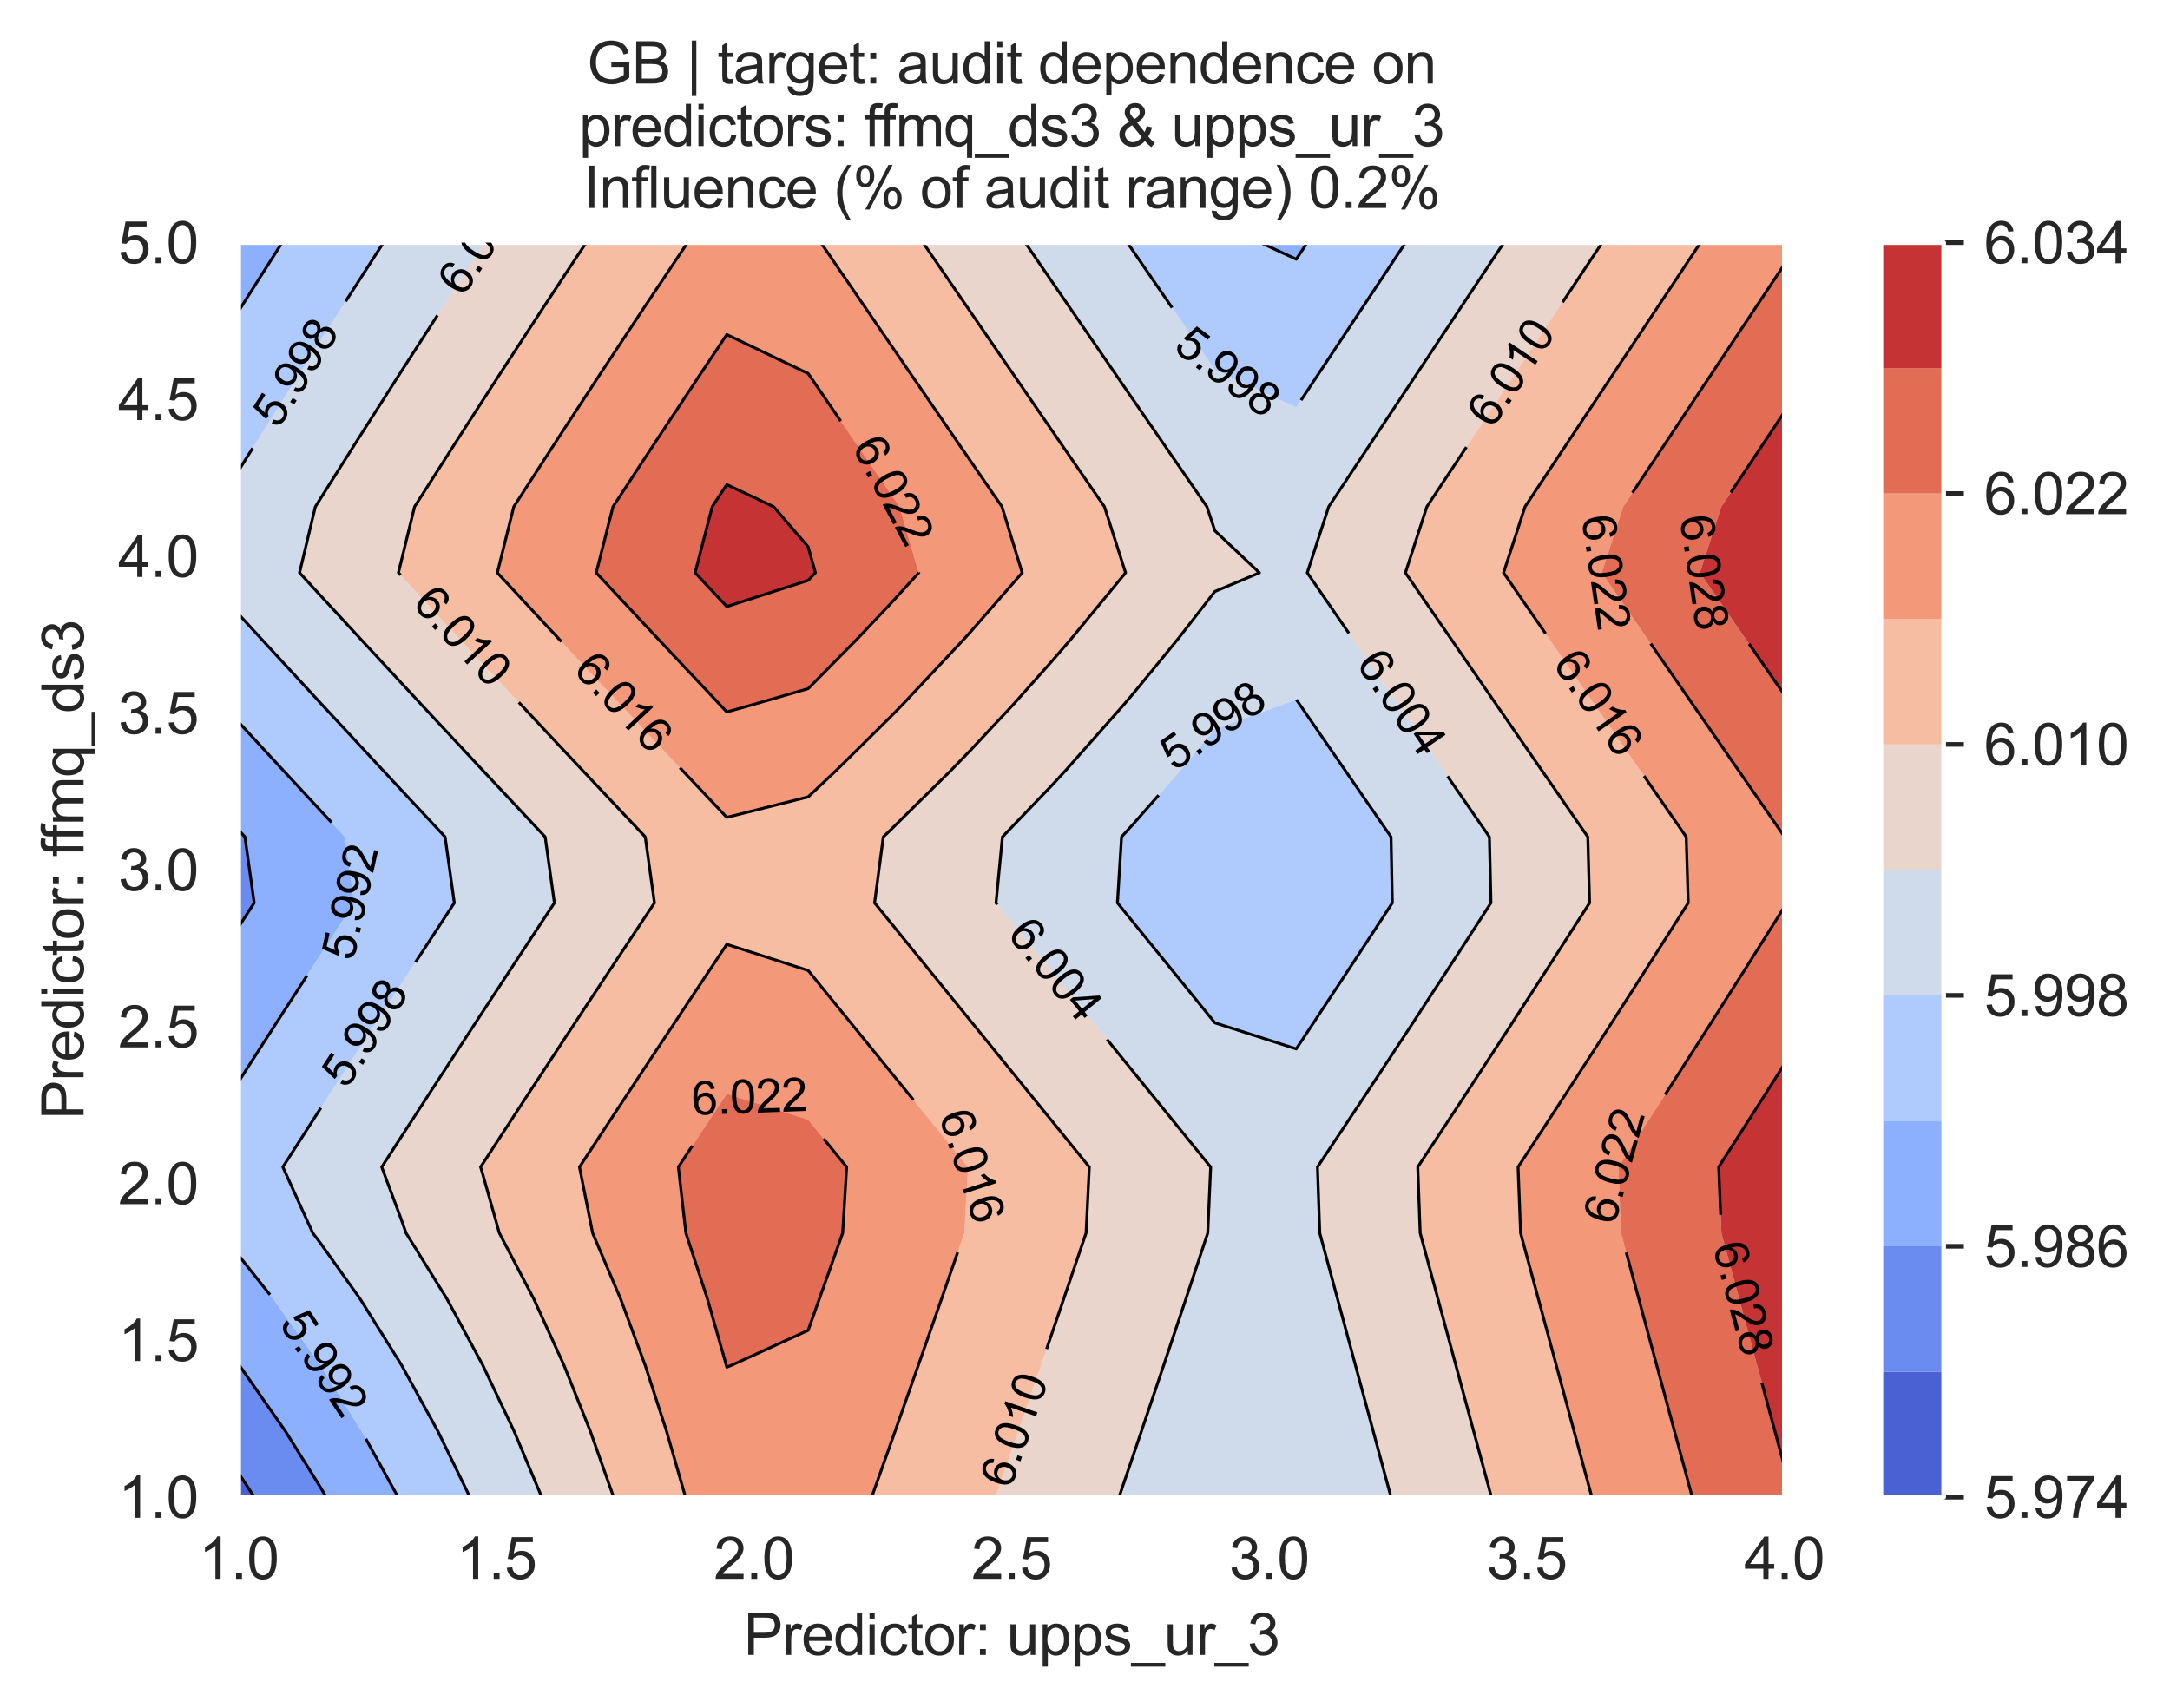 <?xml version="1.0" encoding="utf-8" standalone="no"?>
<!DOCTYPE svg PUBLIC "-//W3C//DTD SVG 1.1//EN"
  "http://www.w3.org/Graphics/SVG/1.1/DTD/svg11.dtd">
<svg xmlns:xlink="http://www.w3.org/1999/xlink" width="376.041pt" height="296.003pt" viewBox="0 0 376.041 296.003" xmlns="http://www.w3.org/2000/svg" version="1.1">
 <defs>
  <style type="text/css">*{stroke-linejoin: round; stroke-linecap: butt}</style>
 </defs>
 <g id="figure_1">
  <g id="patch_1">
   <path d="M 0 296.003 
L 376.041 296.003 
L 376.041 0 
L 0 0 
z
" style="fill: #ffffff"/>
  </g>
  <g id="axes_1">
   <g id="patch_2">
    <path d="M 41.367 259.483 
L 309.207 259.483 
L 309.207 42.043 
L 41.367 42.043 
z
" style="fill: #eaeaf2"/>
   </g>
   <g id="matplotlib.axis_1">
    <g id="xtick_1">
     <g id="line2d_1">
      <path d="M 41.367 259.483 
L 41.367 42.043 
" clip-path="url(#pf39b4512d1)" style="fill: none; stroke: #ffffff; stroke-width: 0.8; stroke-linecap: round"/>
     </g>
     <g id="text_1">
      <!-- 1.0 -->
      <g style="fill: #262626" transform="translate(34.417 273.641)scale(0.1 -0.1)">
       <defs>
        <path id="ArialMT-31" d="M 2384 0 
L 1822 0 
L 1822 3584 
Q 1619 3391 1289 3197 
Q 959 3003 697 2906 
L 697 3450 
Q 1169 3672 1522 3987 
Q 1875 4303 2022 4600 
L 2384 4600 
L 2384 0 
z
" transform="scale(0.016)"/>
        <path id="ArialMT-2e" d="M 581 0 
L 581 641 
L 1222 641 
L 1222 0 
L 581 0 
z
" transform="scale(0.016)"/>
        <path id="ArialMT-30" d="M 266 2259 
Q 266 3072 433 3567 
Q 600 4063 929 4331 
Q 1259 4600 1759 4600 
Q 2128 4600 2406 4451 
Q 2684 4303 2865 4023 
Q 3047 3744 3150 3342 
Q 3253 2941 3253 2259 
Q 3253 1453 3087 958 
Q 2922 463 2592 192 
Q 2263 -78 1759 -78 
Q 1097 -78 719 397 
Q 266 969 266 2259 
z
M 844 2259 
Q 844 1131 1108 757 
Q 1372 384 1759 384 
Q 2147 384 2411 759 
Q 2675 1134 2675 2259 
Q 2675 3391 2411 3762 
Q 2147 4134 1753 4134 
Q 1366 4134 1134 3806 
Q 844 3388 844 2259 
z
" transform="scale(0.016)"/>
       </defs>
       <use xlink:href="#ArialMT-31"/>
       <use xlink:href="#ArialMT-2e" x="55.615"/>
       <use xlink:href="#ArialMT-30" x="83.398"/>
      </g>
     </g>
    </g>
    <g id="xtick_2">
     <g id="line2d_2">
      <path d="M 86.007 259.483 
L 86.007 42.043 
" clip-path="url(#pf39b4512d1)" style="fill: none; stroke: #ffffff; stroke-width: 0.8; stroke-linecap: round"/>
     </g>
     <g id="text_2">
      <!-- 1.5 -->
      <g style="fill: #262626" transform="translate(79.057 273.641)scale(0.1 -0.1)">
       <defs>
        <path id="ArialMT-35" d="M 266 1200 
L 856 1250 
Q 922 819 1161 601 
Q 1400 384 1738 384 
Q 2144 384 2425 690 
Q 2706 997 2706 1503 
Q 2706 1984 2436 2262 
Q 2166 2541 1728 2541 
Q 1456 2541 1237 2417 
Q 1019 2294 894 2097 
L 366 2166 
L 809 4519 
L 3088 4519 
L 3088 3981 
L 1259 3981 
L 1013 2750 
Q 1425 3038 1878 3038 
Q 2478 3038 2890 2622 
Q 3303 2206 3303 1553 
Q 3303 931 2941 478 
Q 2500 -78 1738 -78 
Q 1113 -78 717 272 
Q 322 622 266 1200 
z
" transform="scale(0.016)"/>
       </defs>
       <use xlink:href="#ArialMT-31"/>
       <use xlink:href="#ArialMT-2e" x="55.615"/>
       <use xlink:href="#ArialMT-35" x="83.398"/>
      </g>
     </g>
    </g>
    <g id="xtick_3">
     <g id="line2d_3">
      <path d="M 130.647 259.483 
L 130.647 42.043 
" clip-path="url(#pf39b4512d1)" style="fill: none; stroke: #ffffff; stroke-width: 0.8; stroke-linecap: round"/>
     </g>
     <g id="text_3">
      <!-- 2.0 -->
      <g style="fill: #262626" transform="translate(123.697 273.641)scale(0.1 -0.1)">
       <defs>
        <path id="ArialMT-32" d="M 3222 541 
L 3222 0 
L 194 0 
Q 188 203 259 391 
Q 375 700 629 1000 
Q 884 1300 1366 1694 
Q 2113 2306 2375 2664 
Q 2638 3022 2638 3341 
Q 2638 3675 2398 3904 
Q 2159 4134 1775 4134 
Q 1369 4134 1125 3890 
Q 881 3647 878 3216 
L 300 3275 
Q 359 3922 746 4261 
Q 1134 4600 1788 4600 
Q 2447 4600 2831 4234 
Q 3216 3869 3216 3328 
Q 3216 3053 3103 2787 
Q 2991 2522 2730 2228 
Q 2469 1934 1863 1422 
Q 1356 997 1212 845 
Q 1069 694 975 541 
L 3222 541 
z
" transform="scale(0.016)"/>
       </defs>
       <use xlink:href="#ArialMT-32"/>
       <use xlink:href="#ArialMT-2e" x="55.615"/>
       <use xlink:href="#ArialMT-30" x="83.398"/>
      </g>
     </g>
    </g>
    <g id="xtick_4">
     <g id="line2d_4">
      <path d="M 175.287 259.483 
L 175.287 42.043 
" clip-path="url(#pf39b4512d1)" style="fill: none; stroke: #ffffff; stroke-width: 0.8; stroke-linecap: round"/>
     </g>
     <g id="text_4">
      <!-- 2.5 -->
      <g style="fill: #262626" transform="translate(168.337 273.641)scale(0.1 -0.1)">
       <use xlink:href="#ArialMT-32"/>
       <use xlink:href="#ArialMT-2e" x="55.615"/>
       <use xlink:href="#ArialMT-35" x="83.398"/>
      </g>
     </g>
    </g>
    <g id="xtick_5">
     <g id="line2d_5">
      <path d="M 219.927 259.483 
L 219.927 42.043 
" clip-path="url(#pf39b4512d1)" style="fill: none; stroke: #ffffff; stroke-width: 0.8; stroke-linecap: round"/>
     </g>
     <g id="text_5">
      <!-- 3.0 -->
      <g style="fill: #262626" transform="translate(212.977 273.641)scale(0.1 -0.1)">
       <defs>
        <path id="ArialMT-33" d="M 269 1209 
L 831 1284 
Q 928 806 1161 595 
Q 1394 384 1728 384 
Q 2125 384 2398 659 
Q 2672 934 2672 1341 
Q 2672 1728 2419 1979 
Q 2166 2231 1775 2231 
Q 1616 2231 1378 2169 
L 1441 2663 
Q 1497 2656 1531 2656 
Q 1891 2656 2178 2843 
Q 2466 3031 2466 3422 
Q 2466 3731 2256 3934 
Q 2047 4138 1716 4138 
Q 1388 4138 1169 3931 
Q 950 3725 888 3313 
L 325 3413 
Q 428 3978 793 4289 
Q 1159 4600 1703 4600 
Q 2078 4600 2393 4439 
Q 2709 4278 2876 4000 
Q 3044 3722 3044 3409 
Q 3044 3113 2884 2869 
Q 2725 2625 2413 2481 
Q 2819 2388 3044 2092 
Q 3269 1797 3269 1353 
Q 3269 753 2831 336 
Q 2394 -81 1725 -81 
Q 1122 -81 723 278 
Q 325 638 269 1209 
z
" transform="scale(0.016)"/>
       </defs>
       <use xlink:href="#ArialMT-33"/>
       <use xlink:href="#ArialMT-2e" x="55.615"/>
       <use xlink:href="#ArialMT-30" x="83.398"/>
      </g>
     </g>
    </g>
    <g id="xtick_6">
     <g id="line2d_6">
      <path d="M 264.567 259.483 
L 264.567 42.043 
" clip-path="url(#pf39b4512d1)" style="fill: none; stroke: #ffffff; stroke-width: 0.8; stroke-linecap: round"/>
     </g>
     <g id="text_6">
      <!-- 3.5 -->
      <g style="fill: #262626" transform="translate(257.617 273.641)scale(0.1 -0.1)">
       <use xlink:href="#ArialMT-33"/>
       <use xlink:href="#ArialMT-2e" x="55.615"/>
       <use xlink:href="#ArialMT-35" x="83.398"/>
      </g>
     </g>
    </g>
    <g id="xtick_7">
     <g id="line2d_7">
      <path d="M 309.207 259.483 
L 309.207 42.043 
" clip-path="url(#pf39b4512d1)" style="fill: none; stroke: #ffffff; stroke-width: 0.8; stroke-linecap: round"/>
     </g>
     <g id="text_7">
      <!-- 4.0 -->
      <g style="fill: #262626" transform="translate(302.257 273.641)scale(0.1 -0.1)">
       <defs>
        <path id="ArialMT-34" d="M 2069 0 
L 2069 1097 
L 81 1097 
L 81 1613 
L 2172 4581 
L 2631 4581 
L 2631 1613 
L 3250 1613 
L 3250 1097 
L 2631 1097 
L 2631 0 
L 2069 0 
z
M 2069 1613 
L 2069 3678 
L 634 1613 
L 2069 1613 
z
" transform="scale(0.016)"/>
       </defs>
       <use xlink:href="#ArialMT-34"/>
       <use xlink:href="#ArialMT-2e" x="55.615"/>
       <use xlink:href="#ArialMT-30" x="83.398"/>
      </g>
     </g>
    </g>
    <g id="text_8">
     <!-- Predictor: upps_ur_3 -->
     <g style="fill: #262626" transform="translate(128.875 286.816)scale(0.1 -0.1)">
      <defs>
       <path id="ArialMT-50" d="M 494 0 
L 494 4581 
L 2222 4581 
Q 2678 4581 2919 4538 
Q 3256 4481 3484 4323 
Q 3713 4166 3852 3881 
Q 3991 3597 3991 3256 
Q 3991 2672 3619 2267 
Q 3247 1863 2275 1863 
L 1100 1863 
L 1100 0 
L 494 0 
z
M 1100 2403 
L 2284 2403 
Q 2872 2403 3119 2622 
Q 3366 2841 3366 3238 
Q 3366 3525 3220 3729 
Q 3075 3934 2838 4000 
Q 2684 4041 2272 4041 
L 1100 4041 
L 1100 2403 
z
" transform="scale(0.016)"/>
       <path id="ArialMT-72" d="M 416 0 
L 416 3319 
L 922 3319 
L 922 2816 
Q 1116 3169 1280 3281 
Q 1444 3394 1641 3394 
Q 1925 3394 2219 3213 
L 2025 2691 
Q 1819 2813 1613 2813 
Q 1428 2813 1281 2702 
Q 1134 2591 1072 2394 
Q 978 2094 978 1738 
L 978 0 
L 416 0 
z
" transform="scale(0.016)"/>
       <path id="ArialMT-65" d="M 2694 1069 
L 3275 997 
Q 3138 488 2766 206 
Q 2394 -75 1816 -75 
Q 1088 -75 661 373 
Q 234 822 234 1631 
Q 234 2469 665 2931 
Q 1097 3394 1784 3394 
Q 2450 3394 2872 2941 
Q 3294 2488 3294 1666 
Q 3294 1616 3291 1516 
L 816 1516 
Q 847 969 1125 678 
Q 1403 388 1819 388 
Q 2128 388 2347 550 
Q 2566 713 2694 1069 
z
M 847 1978 
L 2700 1978 
Q 2663 2397 2488 2606 
Q 2219 2931 1791 2931 
Q 1403 2931 1139 2672 
Q 875 2413 847 1978 
z
" transform="scale(0.016)"/>
       <path id="ArialMT-64" d="M 2575 0 
L 2575 419 
Q 2259 -75 1647 -75 
Q 1250 -75 917 144 
Q 584 363 401 755 
Q 219 1147 219 1656 
Q 219 2153 384 2558 
Q 550 2963 881 3178 
Q 1213 3394 1622 3394 
Q 1922 3394 2156 3267 
Q 2391 3141 2538 2938 
L 2538 4581 
L 3097 4581 
L 3097 0 
L 2575 0 
z
M 797 1656 
Q 797 1019 1065 703 
Q 1334 388 1700 388 
Q 2069 388 2326 689 
Q 2584 991 2584 1609 
Q 2584 2291 2321 2609 
Q 2059 2928 1675 2928 
Q 1300 2928 1048 2622 
Q 797 2316 797 1656 
z
" transform="scale(0.016)"/>
       <path id="ArialMT-69" d="M 425 3934 
L 425 4581 
L 988 4581 
L 988 3934 
L 425 3934 
z
M 425 0 
L 425 3319 
L 988 3319 
L 988 0 
L 425 0 
z
" transform="scale(0.016)"/>
       <path id="ArialMT-63" d="M 2588 1216 
L 3141 1144 
Q 3050 572 2676 248 
Q 2303 -75 1759 -75 
Q 1078 -75 664 370 
Q 250 816 250 1647 
Q 250 2184 428 2587 
Q 606 2991 970 3192 
Q 1334 3394 1763 3394 
Q 2303 3394 2647 3120 
Q 2991 2847 3088 2344 
L 2541 2259 
Q 2463 2594 2264 2762 
Q 2066 2931 1784 2931 
Q 1359 2931 1093 2626 
Q 828 2322 828 1663 
Q 828 994 1084 691 
Q 1341 388 1753 388 
Q 2084 388 2306 591 
Q 2528 794 2588 1216 
z
" transform="scale(0.016)"/>
       <path id="ArialMT-74" d="M 1650 503 
L 1731 6 
Q 1494 -44 1306 -44 
Q 1000 -44 831 53 
Q 663 150 594 308 
Q 525 466 525 972 
L 525 2881 
L 113 2881 
L 113 3319 
L 525 3319 
L 525 4141 
L 1084 4478 
L 1084 3319 
L 1650 3319 
L 1650 2881 
L 1084 2881 
L 1084 941 
Q 1084 700 1114 631 
Q 1144 563 1211 522 
Q 1278 481 1403 481 
Q 1497 481 1650 503 
z
" transform="scale(0.016)"/>
       <path id="ArialMT-6f" d="M 213 1659 
Q 213 2581 725 3025 
Q 1153 3394 1769 3394 
Q 2453 3394 2887 2945 
Q 3322 2497 3322 1706 
Q 3322 1066 3130 698 
Q 2938 331 2570 128 
Q 2203 -75 1769 -75 
Q 1072 -75 642 372 
Q 213 819 213 1659 
z
M 791 1659 
Q 791 1022 1069 705 
Q 1347 388 1769 388 
Q 2188 388 2466 706 
Q 2744 1025 2744 1678 
Q 2744 2294 2464 2611 
Q 2184 2928 1769 2928 
Q 1347 2928 1069 2612 
Q 791 2297 791 1659 
z
" transform="scale(0.016)"/>
       <path id="ArialMT-3a" d="M 578 2678 
L 578 3319 
L 1219 3319 
L 1219 2678 
L 578 2678 
z
M 578 0 
L 578 641 
L 1219 641 
L 1219 0 
L 578 0 
z
" transform="scale(0.016)"/>
       <path id="ArialMT-20" transform="scale(0.016)"/>
       <path id="ArialMT-75" d="M 2597 0 
L 2597 488 
Q 2209 -75 1544 -75 
Q 1250 -75 995 37 
Q 741 150 617 320 
Q 494 491 444 738 
Q 409 903 409 1263 
L 409 3319 
L 972 3319 
L 972 1478 
Q 972 1038 1006 884 
Q 1059 663 1231 536 
Q 1403 409 1656 409 
Q 1909 409 2131 539 
Q 2353 669 2445 892 
Q 2538 1116 2538 1541 
L 2538 3319 
L 3100 3319 
L 3100 0 
L 2597 0 
z
" transform="scale(0.016)"/>
       <path id="ArialMT-70" d="M 422 -1272 
L 422 3319 
L 934 3319 
L 934 2888 
Q 1116 3141 1344 3267 
Q 1572 3394 1897 3394 
Q 2322 3394 2647 3175 
Q 2972 2956 3137 2557 
Q 3303 2159 3303 1684 
Q 3303 1175 3120 767 
Q 2938 359 2589 142 
Q 2241 -75 1856 -75 
Q 1575 -75 1351 44 
Q 1128 163 984 344 
L 984 -1272 
L 422 -1272 
z
M 931 1641 
Q 931 1000 1190 694 
Q 1450 388 1819 388 
Q 2194 388 2461 705 
Q 2728 1022 2728 1688 
Q 2728 2322 2467 2637 
Q 2206 2953 1844 2953 
Q 1484 2953 1207 2617 
Q 931 2281 931 1641 
z
" transform="scale(0.016)"/>
       <path id="ArialMT-73" d="M 197 991 
L 753 1078 
Q 800 744 1014 566 
Q 1228 388 1613 388 
Q 2000 388 2187 545 
Q 2375 703 2375 916 
Q 2375 1106 2209 1216 
Q 2094 1291 1634 1406 
Q 1016 1563 777 1677 
Q 538 1791 414 1992 
Q 291 2194 291 2438 
Q 291 2659 392 2848 
Q 494 3038 669 3163 
Q 800 3259 1026 3326 
Q 1253 3394 1513 3394 
Q 1903 3394 2198 3281 
Q 2494 3169 2634 2976 
Q 2775 2784 2828 2463 
L 2278 2388 
Q 2241 2644 2061 2787 
Q 1881 2931 1553 2931 
Q 1166 2931 1000 2803 
Q 834 2675 834 2503 
Q 834 2394 903 2306 
Q 972 2216 1119 2156 
Q 1203 2125 1616 2013 
Q 2213 1853 2448 1751 
Q 2684 1650 2818 1456 
Q 2953 1263 2953 975 
Q 2953 694 2789 445 
Q 2625 197 2315 61 
Q 2006 -75 1616 -75 
Q 969 -75 630 194 
Q 291 463 197 991 
z
" transform="scale(0.016)"/>
       <path id="ArialMT-5f" d="M -97 -1272 
L -97 -866 
L 3631 -866 
L 3631 -1272 
L -97 -1272 
z
" transform="scale(0.016)"/>
      </defs>
      <use xlink:href="#ArialMT-50"/>
      <use xlink:href="#ArialMT-72" x="66.699"/>
      <use xlink:href="#ArialMT-65" x="100"/>
      <use xlink:href="#ArialMT-64" x="155.615"/>
      <use xlink:href="#ArialMT-69" x="211.23"/>
      <use xlink:href="#ArialMT-63" x="233.447"/>
      <use xlink:href="#ArialMT-74" x="283.447"/>
      <use xlink:href="#ArialMT-6f" x="311.23"/>
      <use xlink:href="#ArialMT-72" x="366.846"/>
      <use xlink:href="#ArialMT-3a" x="400.146"/>
      <use xlink:href="#ArialMT-20" x="427.93"/>
      <use xlink:href="#ArialMT-75" x="455.713"/>
      <use xlink:href="#ArialMT-70" x="511.328"/>
      <use xlink:href="#ArialMT-70" x="566.943"/>
      <use xlink:href="#ArialMT-73" x="622.559"/>
      <use xlink:href="#ArialMT-5f" x="672.559"/>
      <use xlink:href="#ArialMT-75" x="728.174"/>
      <use xlink:href="#ArialMT-72" x="783.789"/>
      <use xlink:href="#ArialMT-5f" x="817.09"/>
      <use xlink:href="#ArialMT-33" x="872.705"/>
     </g>
    </g>
   </g>
   <g id="matplotlib.axis_2">
    <g id="ytick_1">
     <g id="line2d_8">
      <path d="M 41.367 259.483 
L 309.207 259.483 
" clip-path="url(#pf39b4512d1)" style="fill: none; stroke: #ffffff; stroke-width: 0.8; stroke-linecap: round"/>
     </g>
     <g id="text_9">
      <!-- 1.0 -->
      <g style="fill: #262626" transform="translate(20.467 263.062)scale(0.1 -0.1)">
       <use xlink:href="#ArialMT-31"/>
       <use xlink:href="#ArialMT-2e" x="55.615"/>
       <use xlink:href="#ArialMT-30" x="83.398"/>
      </g>
     </g>
    </g>
    <g id="ytick_2">
     <g id="line2d_9">
      <path d="M 41.367 232.303 
L 309.207 232.303 
" clip-path="url(#pf39b4512d1)" style="fill: none; stroke: #ffffff; stroke-width: 0.8; stroke-linecap: round"/>
     </g>
     <g id="text_10">
      <!-- 1.5 -->
      <g style="fill: #262626" transform="translate(20.467 235.882)scale(0.1 -0.1)">
       <use xlink:href="#ArialMT-31"/>
       <use xlink:href="#ArialMT-2e" x="55.615"/>
       <use xlink:href="#ArialMT-35" x="83.398"/>
      </g>
     </g>
    </g>
    <g id="ytick_3">
     <g id="line2d_10">
      <path d="M 41.367 205.123 
L 309.207 205.123 
" clip-path="url(#pf39b4512d1)" style="fill: none; stroke: #ffffff; stroke-width: 0.8; stroke-linecap: round"/>
     </g>
     <g id="text_11">
      <!-- 2.0 -->
      <g style="fill: #262626" transform="translate(20.467 208.702)scale(0.1 -0.1)">
       <use xlink:href="#ArialMT-32"/>
       <use xlink:href="#ArialMT-2e" x="55.615"/>
       <use xlink:href="#ArialMT-30" x="83.398"/>
      </g>
     </g>
    </g>
    <g id="ytick_4">
     <g id="line2d_11">
      <path d="M 41.367 177.943 
L 309.207 177.943 
" clip-path="url(#pf39b4512d1)" style="fill: none; stroke: #ffffff; stroke-width: 0.8; stroke-linecap: round"/>
     </g>
     <g id="text_12">
      <!-- 2.5 -->
      <g style="fill: #262626" transform="translate(20.467 181.522)scale(0.1 -0.1)">
       <use xlink:href="#ArialMT-32"/>
       <use xlink:href="#ArialMT-2e" x="55.615"/>
       <use xlink:href="#ArialMT-35" x="83.398"/>
      </g>
     </g>
    </g>
    <g id="ytick_5">
     <g id="line2d_12">
      <path d="M 41.367 150.763 
L 309.207 150.763 
" clip-path="url(#pf39b4512d1)" style="fill: none; stroke: #ffffff; stroke-width: 0.8; stroke-linecap: round"/>
     </g>
     <g id="text_13">
      <!-- 3.0 -->
      <g style="fill: #262626" transform="translate(20.467 154.342)scale(0.1 -0.1)">
       <use xlink:href="#ArialMT-33"/>
       <use xlink:href="#ArialMT-2e" x="55.615"/>
       <use xlink:href="#ArialMT-30" x="83.398"/>
      </g>
     </g>
    </g>
    <g id="ytick_6">
     <g id="line2d_13">
      <path d="M 41.367 123.583 
L 309.207 123.583 
" clip-path="url(#pf39b4512d1)" style="fill: none; stroke: #ffffff; stroke-width: 0.8; stroke-linecap: round"/>
     </g>
     <g id="text_14">
      <!-- 3.5 -->
      <g style="fill: #262626" transform="translate(20.467 127.162)scale(0.1 -0.1)">
       <use xlink:href="#ArialMT-33"/>
       <use xlink:href="#ArialMT-2e" x="55.615"/>
       <use xlink:href="#ArialMT-35" x="83.398"/>
      </g>
     </g>
    </g>
    <g id="ytick_7">
     <g id="line2d_14">
      <path d="M 41.367 96.403 
L 309.207 96.403 
" clip-path="url(#pf39b4512d1)" style="fill: none; stroke: #ffffff; stroke-width: 0.8; stroke-linecap: round"/>
     </g>
     <g id="text_15">
      <!-- 4.0 -->
      <g style="fill: #262626" transform="translate(20.467 99.982)scale(0.1 -0.1)">
       <use xlink:href="#ArialMT-34"/>
       <use xlink:href="#ArialMT-2e" x="55.615"/>
       <use xlink:href="#ArialMT-30" x="83.398"/>
      </g>
     </g>
    </g>
    <g id="ytick_8">
     <g id="line2d_15">
      <path d="M 41.367 69.223 
L 309.207 69.223 
" clip-path="url(#pf39b4512d1)" style="fill: none; stroke: #ffffff; stroke-width: 0.8; stroke-linecap: round"/>
     </g>
     <g id="text_16">
      <!-- 4.5 -->
      <g style="fill: #262626" transform="translate(20.467 72.802)scale(0.1 -0.1)">
       <use xlink:href="#ArialMT-34"/>
       <use xlink:href="#ArialMT-2e" x="55.615"/>
       <use xlink:href="#ArialMT-35" x="83.398"/>
      </g>
     </g>
    </g>
    <g id="ytick_9">
     <g id="line2d_16">
      <path d="M 41.367 42.043 
L 309.207 42.043 
" clip-path="url(#pf39b4512d1)" style="fill: none; stroke: #ffffff; stroke-width: 0.8; stroke-linecap: round"/>
     </g>
     <g id="text_17">
      <!-- 5.0 -->
      <g style="fill: #262626" transform="translate(20.467 45.622)scale(0.1 -0.1)">
       <use xlink:href="#ArialMT-35"/>
       <use xlink:href="#ArialMT-2e" x="55.615"/>
       <use xlink:href="#ArialMT-30" x="83.398"/>
      </g>
     </g>
    </g>
    <g id="text_18">
     <!-- Predictor: ffmq_ds3 -->
     <g style="fill: #262626" transform="translate(14.48 194.025)rotate(-90)scale(0.1 -0.1)">
      <defs>
       <path id="ArialMT-66" d="M 556 0 
L 556 2881 
L 59 2881 
L 59 3319 
L 556 3319 
L 556 3672 
Q 556 4006 616 4169 
Q 697 4388 901 4523 
Q 1106 4659 1475 4659 
Q 1713 4659 2000 4603 
L 1916 4113 
Q 1741 4144 1584 4144 
Q 1328 4144 1222 4034 
Q 1116 3925 1116 3625 
L 1116 3319 
L 1763 3319 
L 1763 2881 
L 1116 2881 
L 1116 0 
L 556 0 
z
" transform="scale(0.016)"/>
       <path id="ArialMT-6d" d="M 422 0 
L 422 3319 
L 925 3319 
L 925 2853 
Q 1081 3097 1340 3245 
Q 1600 3394 1931 3394 
Q 2300 3394 2536 3241 
Q 2772 3088 2869 2813 
Q 3263 3394 3894 3394 
Q 4388 3394 4653 3120 
Q 4919 2847 4919 2278 
L 4919 0 
L 4359 0 
L 4359 2091 
Q 4359 2428 4304 2576 
Q 4250 2725 4106 2815 
Q 3963 2906 3769 2906 
Q 3419 2906 3187 2673 
Q 2956 2441 2956 1928 
L 2956 0 
L 2394 0 
L 2394 2156 
Q 2394 2531 2256 2718 
Q 2119 2906 1806 2906 
Q 1569 2906 1367 2781 
Q 1166 2656 1075 2415 
Q 984 2175 984 1722 
L 984 0 
L 422 0 
z
" transform="scale(0.016)"/>
       <path id="ArialMT-71" d="M 2538 -1272 
L 2538 353 
Q 2406 169 2170 47 
Q 1934 -75 1669 -75 
Q 1078 -75 651 397 
Q 225 869 225 1691 
Q 225 2191 398 2587 
Q 572 2984 901 3189 
Q 1231 3394 1625 3394 
Q 2241 3394 2594 2875 
L 2594 3319 
L 3100 3319 
L 3100 -1272 
L 2538 -1272 
z
M 803 1669 
Q 803 1028 1072 708 
Q 1341 388 1716 388 
Q 2075 388 2334 692 
Q 2594 997 2594 1619 
Q 2594 2281 2320 2615 
Q 2047 2950 1678 2950 
Q 1313 2950 1058 2639 
Q 803 2328 803 1669 
z
" transform="scale(0.016)"/>
      </defs>
      <use xlink:href="#ArialMT-50"/>
      <use xlink:href="#ArialMT-72" x="66.699"/>
      <use xlink:href="#ArialMT-65" x="100"/>
      <use xlink:href="#ArialMT-64" x="155.615"/>
      <use xlink:href="#ArialMT-69" x="211.23"/>
      <use xlink:href="#ArialMT-63" x="233.447"/>
      <use xlink:href="#ArialMT-74" x="283.447"/>
      <use xlink:href="#ArialMT-6f" x="311.23"/>
      <use xlink:href="#ArialMT-72" x="366.846"/>
      <use xlink:href="#ArialMT-3a" x="400.146"/>
      <use xlink:href="#ArialMT-20" x="427.93"/>
      <use xlink:href="#ArialMT-66" x="455.713"/>
      <use xlink:href="#ArialMT-66" x="481.746"/>
      <use xlink:href="#ArialMT-6d" x="509.529"/>
      <use xlink:href="#ArialMT-71" x="592.83"/>
      <use xlink:href="#ArialMT-5f" x="648.445"/>
      <use xlink:href="#ArialMT-64" x="704.061"/>
      <use xlink:href="#ArialMT-73" x="759.676"/>
      <use xlink:href="#ArialMT-33" x="809.676"/>
     </g>
    </g>
   </g>
   <g id="PathCollection_1">
    <path d="M 41.367 255.361 
L 41.367 259.483 
L 44.085 259.483 
z
" clip-path="url(#pf39b4512d1)" style="fill: #4961d2"/>
   </g>
   <g id="PathCollection_2">
    <path d="M 55.464 259.483 
L 56.536 259.483 
L 55.464 257.662 
L 49.455 248.039 
L 41.455 236.595 
L 41.367 236.477 
L 41.367 236.595 
L 41.367 248.039 
L 41.367 255.361 
L 44.085 259.483 
z
" clip-path="url(#pf39b4512d1)" style="fill: #6a8bef"/>
    <path d="M 44.047 156.485 
L 42.445 145.041 
L 41.367 143.878 
L 41.367 145.041 
L 41.367 156.485 
L 41.367 160.627 
z
" clip-path="url(#pf39b4512d1)" style="fill: #6a8bef"/>
   </g>
   <g id="PathCollection_3">
    <path d="M 55.464 257.662 
L 56.536 259.483 
L 68.987 259.483 
L 62.665 248.039 
L 55.522 236.595 
L 55.464 236.508 
L 47.387 225.15 
L 41.367 217.593 
L 41.367 225.15 
L 41.367 236.477 
L 41.455 236.595 
L 49.455 248.039 
z
" clip-path="url(#pf39b4512d1)" style="fill: #8caffe"/>
    <path d="M 46.547 179.374 
L 53.945 167.929 
L 55.464 165.589 
L 61.389 156.485 
L 59.787 145.041 
L 55.464 140.396 
L 49.154 133.597 
L 41.367 125.172 
L 41.367 133.597 
L 41.367 143.878 
L 42.445 145.041 
L 44.047 156.485 
L 41.367 160.627 
L 41.367 167.929 
L 41.367 179.374 
L 41.367 187.427 
z
" clip-path="url(#pf39b4512d1)" style="fill: #8caffe"/>
    <path d="M 41.618 53.487 
L 48.89 42.043 
L 41.367 42.043 
L 41.367 53.487 
L 41.367 53.884 
z
" clip-path="url(#pf39b4512d1)" style="fill: #8caffe"/>
    <path d="M 224.626 44.931 
L 226.541 42.043 
L 224.626 42.043 
L 218.414 42.043 
z
" clip-path="url(#pf39b4512d1)" style="fill: #8caffe"/>
   </g>
   <g id="PathCollection_4">
    <path d="M 69.561 259.483 
L 81.439 259.483 
L 75.874 248.039 
L 69.588 236.595 
L 69.561 236.548 
L 62.43 225.15 
L 55.464 215.355 
L 54.204 213.706 
L 49.016 202.262 
L 55.464 192.235 
L 56.378 190.818 
L 63.784 179.374 
L 69.561 170.494 
L 71.234 167.929 
L 78.73 156.485 
L 77.129 145.041 
L 69.561 136.942 
L 66.444 133.597 
L 55.823 122.153 
L 55.464 121.764 
L 45.266 110.708 
L 41.367 106.465 
L 41.367 110.708 
L 41.367 122.153 
L 41.367 125.172 
L 49.154 133.597 
L 55.464 140.396 
L 59.787 145.041 
L 61.389 156.485 
L 55.464 165.589 
L 53.945 167.929 
L 46.547 179.374 
L 41.367 187.427 
L 41.367 190.818 
L 41.367 202.262 
L 41.367 213.706 
L 41.367 217.593 
L 47.387 225.15 
L 55.464 236.508 
L 55.522 236.595 
L 62.665 248.039 
L 68.987 259.483 
z
" clip-path="url(#pf39b4512d1)" style="fill: #afcafc"/>
    <path d="M 224.626 181.785 
L 226.226 179.374 
L 233.784 167.929 
L 238.723 160.398 
L 241.278 156.485 
L 241.05 145.041 
L 238.723 141.669 
L 233.155 133.597 
L 225.27 122.153 
L 224.626 121.218 
L 222.137 122.153 
L 210.529 126.354 
L 204.49 133.597 
L 196.432 142.763 
L 194.354 145.041 
L 193.642 156.485 
L 196.432 159.918 
L 202.943 167.929 
L 210.529 177.268 
L 217.111 179.374 
z
" clip-path="url(#pf39b4512d1)" style="fill: #afcafc"/>
    <path d="M 44.59 76.376 
L 51.8 64.932 
L 55.464 59.163 
L 59.088 53.487 
L 66.455 42.043 
L 55.464 42.043 
L 48.89 42.043 
L 41.618 53.487 
L 41.367 53.884 
L 41.367 64.932 
L 41.367 76.376 
L 41.367 81.531 
z
" clip-path="url(#pf39b4512d1)" style="fill: #afcafc"/>
    <path d="M 224.626 70.624 
L 228.398 64.932 
L 235.985 53.487 
L 238.723 49.36 
L 243.579 42.043 
L 238.723 42.043 
L 226.541 42.043 
L 224.626 44.931 
L 218.414 42.043 
L 210.529 42.043 
L 196.432 42.043 
L 195.35 42.043 
L 196.432 43.618 
L 203.221 53.487 
L 210.529 64.097 
L 212.33 64.932 
z
" clip-path="url(#pf39b4512d1)" style="fill: #afcafc"/>
   </g>
   <g id="PathCollection_5">
    <path d="M 83.658 259.483 
L 93.89 259.483 
L 89.084 248.039 
L 83.658 236.6 
L 83.655 236.595 
L 77.472 225.15 
L 70.368 213.706 
L 69.561 211.411 
L 66.15 202.262 
L 69.561 196.988 
L 73.563 190.818 
L 81.021 179.374 
L 83.658 175.344 
L 88.524 167.929 
L 96.072 156.485 
L 94.471 145.041 
L 83.734 133.597 
L 83.658 133.515 
L 73.062 122.153 
L 69.561 118.383 
L 62.453 110.708 
L 55.464 103.132 
L 51.907 99.264 
L 54.649 87.82 
L 55.464 86.523 
L 61.874 76.376 
L 69.177 64.932 
L 69.561 64.333 
L 76.558 53.487 
L 83.658 42.595 
L 84.02 42.043 
L 83.658 42.043 
L 69.561 42.043 
L 66.455 42.043 
L 59.088 53.487 
L 55.464 59.163 
L 51.8 64.932 
L 44.59 76.376 
L 41.367 81.531 
L 41.367 87.82 
L 41.367 99.264 
L 41.367 106.465 
L 45.266 110.708 
L 55.464 121.764 
L 55.823 122.153 
L 66.444 133.597 
L 69.561 136.942 
L 77.129 145.041 
L 78.73 156.485 
L 71.234 167.929 
L 69.561 170.494 
L 63.784 179.374 
L 56.378 190.818 
L 55.464 192.235 
L 49.016 202.262 
L 54.204 213.706 
L 55.464 215.355 
L 62.43 225.15 
L 69.561 236.548 
L 69.588 236.595 
L 75.874 248.039 
L 81.439 259.483 
z
" clip-path="url(#pf39b4512d1)" style="fill: #cfdaea"/>
    <path d="M 196.432 259.483 
L 210.529 259.483 
L 224.626 259.483 
L 238.723 259.483 
L 241.052 259.483 
L 238.723 250.851 
L 237.965 248.039 
L 234.878 236.595 
L 231.791 225.15 
L 228.704 213.706 
L 228.302 202.262 
L 235.914 190.818 
L 238.723 186.571 
L 243.462 179.374 
L 250.947 167.929 
L 252.82 165.051 
L 258.369 156.485 
L 258.101 145.041 
L 252.82 137.398 
L 250.195 133.597 
L 242.299 122.153 
L 238.723 116.965 
L 234.413 110.708 
L 226.537 99.264 
L 230.252 87.82 
L 237.834 76.376 
L 238.723 75.034 
L 245.422 64.932 
L 252.82 53.783 
L 253.016 53.487 
L 260.617 42.043 
L 252.82 42.043 
L 243.579 42.043 
L 238.723 49.36 
L 235.985 53.487 
L 228.398 64.932 
L 224.626 70.624 
L 212.33 64.932 
L 210.529 64.097 
L 203.221 53.487 
L 196.432 43.618 
L 195.35 42.043 
L 182.336 42.043 
L 177.646 42.043 
L 182.336 48.876 
L 185.503 53.487 
L 193.373 64.932 
L 196.432 69.376 
L 201.255 76.376 
L 209.149 87.82 
L 210.529 91.983 
L 218.248 99.264 
L 210.529 102.507 
L 204.157 110.708 
L 196.432 120.141 
L 194.726 122.153 
L 184.604 133.597 
L 182.336 136.051 
L 173.711 145.041 
L 172.6 156.485 
L 181.905 167.929 
L 182.336 168.46 
L 191.206 179.374 
L 196.432 185.807 
L 200.503 190.818 
L 209.797 202.262 
L 209.291 213.706 
L 205.492 225.15 
L 201.663 236.595 
L 197.803 248.039 
L 196.432 252.08 
L 193.912 259.483 
z
M 217.111 179.374 
L 210.529 177.268 
L 202.943 167.929 
L 196.432 159.918 
L 193.642 156.485 
L 194.354 145.041 
L 196.432 142.763 
L 204.49 133.597 
L 210.529 126.354 
L 222.137 122.153 
L 224.626 121.218 
L 225.27 122.153 
L 233.155 133.597 
L 238.723 141.669 
L 241.05 145.041 
L 241.278 156.485 
L 238.723 160.398 
L 233.784 167.929 
L 226.226 179.374 
L 224.626 181.785 
z
" clip-path="url(#pf39b4512d1)" style="fill: #cfdaea"/>
   </g>
   <g id="PathCollection_6">
    <path d="M 97.755 259.483 
L 106.341 259.483 
L 102.294 248.039 
L 97.755 236.672 
L 97.722 236.595 
L 92.515 225.15 
L 86.532 213.706 
L 83.658 203.513 
L 83.284 202.262 
L 83.658 201.687 
L 90.748 190.818 
L 97.755 180.138 
L 98.258 179.374 
L 105.813 167.929 
L 111.851 158.831 
L 113.413 156.485 
L 111.851 145.319 
L 111.813 145.041 
L 101.025 133.597 
L 97.755 130.114 
L 90.301 122.153 
L 83.658 115.029 
L 79.641 110.708 
L 69.561 99.825 
L 69.043 99.264 
L 69.561 97.142 
L 71.841 87.82 
L 79.158 76.376 
L 83.658 69.398 
L 86.553 64.932 
L 94.028 53.487 
L 97.755 47.828 
L 101.585 42.043 
L 97.755 42.043 
L 84.02 42.043 
L 83.658 42.595 
L 76.558 53.487 
L 69.561 64.333 
L 69.177 64.932 
L 61.874 76.376 
L 55.464 86.523 
L 54.649 87.82 
L 51.907 99.264 
L 55.464 103.132 
L 62.453 110.708 
L 69.561 118.383 
L 73.062 122.153 
L 83.658 133.515 
L 83.734 133.597 
L 94.471 145.041 
L 96.072 156.485 
L 88.524 167.929 
L 83.658 175.344 
L 81.021 179.374 
L 73.563 190.818 
L 69.561 196.988 
L 66.15 202.262 
L 69.561 211.411 
L 70.368 213.706 
L 77.472 225.15 
L 83.655 236.595 
L 83.658 236.6 
L 89.084 248.039 
L 93.89 259.483 
z
" clip-path="url(#pf39b4512d1)" style="fill: #e9d5cb"/>
    <path d="M 182.336 259.483 
L 193.912 259.483 
L 196.432 252.08 
L 197.803 248.039 
L 201.663 236.595 
L 205.492 225.15 
L 209.291 213.706 
L 209.797 202.262 
L 200.503 190.818 
L 196.432 185.807 
L 191.206 179.374 
L 182.336 168.46 
L 181.905 167.929 
L 172.6 156.485 
L 173.711 145.041 
L 182.336 136.051 
L 184.604 133.597 
L 194.726 122.153 
L 196.432 120.141 
L 204.157 110.708 
L 210.529 102.507 
L 218.248 99.264 
L 210.529 91.983 
L 209.149 87.82 
L 201.255 76.376 
L 196.432 69.376 
L 193.373 64.932 
L 185.503 53.487 
L 182.336 48.876 
L 177.646 42.043 
L 168.239 42.043 
L 159.941 42.043 
L 167.785 53.487 
L 168.239 54.148 
L 175.642 64.932 
L 182.336 74.669 
L 183.51 76.376 
L 191.39 87.82 
L 195.05 99.264 
L 185.63 110.708 
L 182.336 114.534 
L 175.544 122.153 
L 168.239 129.965 
L 164.718 133.597 
L 154.142 144.021 
L 153.067 145.041 
L 151.558 156.485 
L 154.142 159.661 
L 160.867 167.929 
L 168.239 176.996 
L 170.172 179.374 
L 179.473 190.818 
L 182.336 194.341 
L 188.771 202.262 
L 188.203 213.706 
L 184.32 225.15 
L 182.336 230.962 
L 180.405 236.595 
L 176.459 248.039 
L 172.481 259.483 
z
" clip-path="url(#pf39b4512d1)" style="fill: #e9d5cb"/>
    <path d="M 238.723 250.851 
L 241.052 259.483 
L 252.82 259.483 
L 258.453 259.483 
L 255.366 248.039 
L 252.82 238.601 
L 252.279 236.595 
L 249.192 225.15 
L 246.105 213.706 
L 245.684 202.262 
L 252.82 191.432 
L 253.223 190.818 
L 260.698 179.374 
L 266.917 169.78 
L 268.111 167.929 
L 275.461 156.485 
L 275.151 145.041 
L 267.235 133.597 
L 266.917 133.137 
L 259.328 122.153 
L 252.82 112.722 
L 251.431 110.708 
L 243.545 99.264 
L 247.262 87.82 
L 252.82 79.438 
L 254.851 76.376 
L 262.446 64.932 
L 266.917 58.2 
L 270.048 53.487 
L 277.655 42.043 
L 266.917 42.043 
L 260.617 42.043 
L 253.016 53.487 
L 252.82 53.783 
L 245.422 64.932 
L 238.723 75.034 
L 237.834 76.376 
L 230.252 87.82 
L 226.537 99.264 
L 234.413 110.708 
L 238.723 116.965 
L 242.299 122.153 
L 250.195 133.597 
L 252.82 137.398 
L 258.101 145.041 
L 258.369 156.485 
L 252.82 165.051 
L 250.947 167.929 
L 243.462 179.374 
L 238.723 186.571 
L 235.914 190.818 
L 228.302 202.262 
L 228.704 213.706 
L 231.791 225.15 
L 234.878 236.595 
L 237.965 248.039 
z
" clip-path="url(#pf39b4512d1)" style="fill: #e9d5cb"/>
   </g>
   <g id="PathCollection_7">
    <path d="M 111.851 259.483 
L 118.792 259.483 
L 115.504 248.039 
L 111.851 236.777 
L 111.788 236.595 
L 107.557 225.15 
L 102.696 213.706 
L 100.418 202.262 
L 107.934 190.818 
L 111.851 184.88 
L 115.495 179.374 
L 123.102 167.929 
L 125.948 163.665 
L 139.216 167.929 
L 140.045 168.195 
L 149.137 179.374 
L 154.142 185.528 
L 158.443 190.818 
L 167.745 202.262 
L 167.114 213.706 
L 163.147 225.15 
L 159.147 236.595 
L 155.115 248.039 
L 154.142 250.788 
L 151.051 259.483 
L 154.142 259.483 
L 168.239 259.483 
L 172.481 259.483 
L 176.459 248.039 
L 180.405 236.595 
L 182.336 230.962 
L 184.32 225.15 
L 188.203 213.706 
L 188.771 202.262 
L 182.336 194.341 
L 179.473 190.818 
L 170.172 179.374 
L 168.239 176.996 
L 160.867 167.929 
L 154.142 159.661 
L 151.558 156.485 
L 153.067 145.041 
L 154.142 144.021 
L 164.718 133.597 
L 168.239 129.965 
L 175.544 122.153 
L 182.336 114.534 
L 185.63 110.708 
L 195.05 99.264 
L 191.39 87.82 
L 183.51 76.376 
L 182.336 74.669 
L 175.642 64.932 
L 168.239 54.148 
L 167.785 53.487 
L 159.941 42.043 
L 154.142 42.043 
L 142.236 42.043 
L 150.067 53.487 
L 154.142 59.435 
L 157.91 64.932 
L 165.765 76.376 
L 168.239 79.976 
L 173.632 87.82 
L 177.135 99.264 
L 168.239 109.451 
L 167.103 110.708 
L 156.361 122.153 
L 154.142 124.42 
L 144.832 133.597 
L 140.045 138.113 
L 125.948 141.663 
L 118.315 133.597 
L 111.851 126.741 
L 107.539 122.153 
L 97.755 111.701 
L 96.828 110.708 
L 86.18 99.264 
L 89.033 87.82 
L 96.442 76.376 
L 97.755 74.36 
L 103.93 64.932 
L 111.499 53.487 
L 111.851 52.957 
L 119.149 42.043 
L 111.851 42.043 
L 101.585 42.043 
L 97.755 47.828 
L 94.028 53.487 
L 86.553 64.932 
L 83.658 69.398 
L 79.158 76.376 
L 71.841 87.82 
L 69.561 97.142 
L 69.043 99.264 
L 69.561 99.825 
L 79.641 110.708 
L 83.658 115.029 
L 90.301 122.153 
L 97.755 130.114 
L 101.025 133.597 
L 111.813 145.041 
L 111.851 145.319 
L 113.413 156.485 
L 111.851 158.831 
L 105.813 167.929 
L 98.258 179.374 
L 97.755 180.138 
L 90.748 190.818 
L 83.658 201.687 
L 83.284 202.262 
L 83.658 203.513 
L 86.532 213.706 
L 92.515 225.15 
L 97.722 236.595 
L 97.755 236.672 
L 102.294 248.039 
L 106.341 259.483 
z
" clip-path="url(#pf39b4512d1)" style="fill: #f6bda2"/>
    <path d="M 266.917 259.483 
L 275.854 259.483 
L 272.767 248.039 
L 269.68 236.595 
L 266.917 226.351 
L 266.593 225.15 
L 263.506 213.706 
L 263.067 202.262 
L 266.917 196.372 
L 270.532 190.818 
L 277.934 179.374 
L 281.014 174.584 
L 285.274 167.929 
L 292.553 156.485 
L 292.202 145.041 
L 284.275 133.597 
L 281.014 128.885 
L 276.357 122.153 
L 268.45 110.708 
L 266.917 108.488 
L 260.552 99.264 
L 264.273 87.82 
L 266.917 83.835 
L 271.868 76.376 
L 279.47 64.932 
L 281.014 62.61 
L 287.079 53.487 
L 294.693 42.043 
L 281.014 42.043 
L 277.655 42.043 
L 270.048 53.487 
L 266.917 58.2 
L 262.446 64.932 
L 254.851 76.376 
L 252.82 79.438 
L 247.262 87.82 
L 243.545 99.264 
L 251.431 110.708 
L 252.82 112.722 
L 259.328 122.153 
L 266.917 133.137 
L 267.235 133.597 
L 275.151 145.041 
L 275.461 156.485 
L 268.111 167.929 
L 266.917 169.78 
L 260.698 179.374 
L 253.223 190.818 
L 252.82 191.432 
L 245.684 202.262 
L 246.105 213.706 
L 249.192 225.15 
L 252.279 236.595 
L 252.82 238.601 
L 255.366 248.039 
L 258.453 259.483 
z
" clip-path="url(#pf39b4512d1)" style="fill: #f6bda2"/>
   </g>
   <g id="PathCollection_8">
    <path d="M 125.948 259.483 
L 140.045 259.483 
L 151.051 259.483 
L 154.142 250.788 
L 155.115 248.039 
L 159.147 236.595 
L 163.147 225.15 
L 167.114 213.706 
L 167.745 202.262 
L 158.443 190.818 
L 154.142 185.528 
L 149.137 179.374 
L 140.045 168.195 
L 139.216 167.929 
L 125.948 163.665 
L 123.102 167.929 
L 115.495 179.374 
L 111.851 184.88 
L 107.934 190.818 
L 100.418 202.262 
L 102.696 213.706 
L 107.557 225.15 
L 111.788 236.595 
L 111.851 236.777 
L 115.504 248.039 
L 118.792 259.483 
z
M 125.855 236.595 
L 122.6 225.15 
L 118.86 213.706 
L 117.551 202.262 
L 125.119 190.818 
L 125.948 189.568 
L 129.871 190.818 
L 140.045 194.055 
L 146.718 202.262 
L 146.026 213.706 
L 141.974 225.15 
L 140.045 230.566 
L 126.813 236.595 
L 125.948 236.946 
z
" clip-path="url(#pf39b4512d1)" style="fill: #f4987a"/>
    <path d="M 281.014 259.483 
L 293.255 259.483 
L 290.168 248.039 
L 287.081 236.595 
L 283.994 225.15 
L 281.014 214.101 
L 280.907 213.706 
L 280.449 202.262 
L 281.014 201.392 
L 287.841 190.818 
L 295.11 179.467 
L 295.17 179.374 
L 302.438 167.929 
L 309.207 157.182 
L 309.207 156.485 
L 309.207 145.041 
L 309.207 144.976 
L 301.315 133.597 
L 295.11 124.642 
L 293.387 122.153 
L 285.469 110.708 
L 281.014 104.263 
L 277.56 99.264 
L 281.014 88.648 
L 281.283 87.82 
L 288.886 76.376 
L 295.11 67.013 
L 296.495 64.932 
L 304.11 53.487 
L 309.207 45.832 
L 309.207 42.043 
L 295.11 42.043 
L 294.693 42.043 
L 287.079 53.487 
L 281.014 62.61 
L 279.47 64.932 
L 271.868 76.376 
L 266.917 83.835 
L 264.273 87.82 
L 260.552 99.264 
L 266.917 108.488 
L 268.45 110.708 
L 276.357 122.153 
L 281.014 128.885 
L 284.275 133.597 
L 292.202 145.041 
L 292.553 156.485 
L 285.274 167.929 
L 281.014 174.584 
L 277.934 179.374 
L 270.532 190.818 
L 266.917 196.372 
L 263.067 202.262 
L 263.506 213.706 
L 266.593 225.15 
L 266.917 226.351 
L 269.68 236.595 
L 272.767 248.039 
L 275.854 259.483 
z
" clip-path="url(#pf39b4512d1)" style="fill: #f4987a"/>
    <path d="M 125.948 141.663 
L 140.045 138.113 
L 144.832 133.597 
L 154.142 124.42 
L 156.361 122.153 
L 167.103 110.708 
L 168.239 109.451 
L 177.135 99.264 
L 173.632 87.82 
L 168.239 79.976 
L 165.765 76.376 
L 157.91 64.932 
L 154.142 59.435 
L 150.067 53.487 
L 142.236 42.043 
L 140.045 42.043 
L 125.948 42.043 
L 119.149 42.043 
L 111.851 52.957 
L 111.499 53.487 
L 103.93 64.932 
L 97.755 74.36 
L 96.442 76.376 
L 89.033 87.82 
L 86.18 99.264 
L 96.828 110.708 
L 97.755 111.701 
L 107.539 122.153 
L 111.851 126.741 
L 118.315 133.597 
z
M 124.778 122.153 
L 114.015 110.708 
L 111.851 108.399 
L 103.317 99.264 
L 106.225 87.82 
L 111.851 79.224 
L 113.725 76.376 
L 121.306 64.932 
L 125.948 57.984 
L 140.045 64.736 
L 140.179 64.932 
L 148.02 76.376 
L 154.142 85.298 
L 155.874 87.82 
L 159.219 99.264 
L 154.142 104.819 
L 148.575 110.708 
L 140.045 119.348 
L 130.352 122.153 
L 125.948 123.393 
z
" clip-path="url(#pf39b4512d1)" style="fill: #f4987a"/>
   </g>
   <g id="PathCollection_9">
    <path d="M 295.11 259.483 
L 309.207 259.483 
L 309.207 254.112 
L 307.569 248.039 
L 304.482 236.595 
L 301.395 225.15 
L 298.308 213.706 
L 297.832 202.262 
L 305.15 190.818 
L 309.207 184.431 
L 309.207 179.374 
L 309.207 167.929 
L 309.207 157.182 
L 302.438 167.929 
L 295.17 179.374 
L 295.11 179.467 
L 287.841 190.818 
L 281.014 201.392 
L 280.449 202.262 
L 280.907 213.706 
L 281.014 214.101 
L 283.994 225.15 
L 287.081 236.595 
L 290.168 248.039 
L 293.255 259.483 
z
" clip-path="url(#pf39b4512d1)" style="fill: #e36c55"/>
    <path d="M 125.948 236.946 
L 126.813 236.595 
L 140.045 230.566 
L 141.974 225.15 
L 146.026 213.706 
L 146.718 202.262 
L 140.045 194.055 
L 129.871 190.818 
L 125.948 189.568 
L 125.119 190.818 
L 117.551 202.262 
L 118.86 213.706 
L 122.6 225.15 
L 125.855 236.595 
z
" clip-path="url(#pf39b4512d1)" style="fill: #e36c55"/>
    <path d="M 309.207 144.976 
L 309.207 133.597 
L 309.207 122.153 
L 309.207 120.409 
L 302.487 110.708 
L 295.11 100.048 
L 294.568 99.264 
L 295.11 97.599 
L 298.293 87.82 
L 305.903 76.376 
L 309.207 71.41 
L 309.207 64.932 
L 309.207 53.487 
L 309.207 45.832 
L 304.11 53.487 
L 296.495 64.932 
L 295.11 67.013 
L 288.886 76.376 
L 281.283 87.82 
L 281.014 88.648 
L 277.56 99.264 
L 281.014 104.263 
L 285.469 110.708 
L 293.387 122.153 
L 295.11 124.642 
L 301.315 133.597 
z
" clip-path="url(#pf39b4512d1)" style="fill: #e36c55"/>
    <path d="M 125.948 123.393 
L 130.352 122.153 
L 140.045 119.348 
L 148.575 110.708 
L 154.142 104.819 
L 159.219 99.264 
L 155.874 87.82 
L 154.142 85.298 
L 148.02 76.376 
L 140.179 64.932 
L 140.045 64.736 
L 125.948 57.984 
L 121.306 64.932 
L 113.725 76.376 
L 111.851 79.224 
L 106.225 87.82 
L 103.317 99.264 
L 111.851 108.399 
L 114.015 110.708 
L 124.778 122.153 
z
M 120.453 99.264 
L 123.417 87.82 
L 125.948 83.991 
L 134.059 87.82 
L 140.045 94.769 
L 141.304 99.264 
L 140.045 100.583 
L 125.948 105.123 
z
" clip-path="url(#pf39b4512d1)" style="fill: #e36c55"/>
   </g>
   <g id="PathCollection_10">
    <path d="M 309.207 254.112 
L 309.207 248.039 
L 309.207 236.595 
L 309.207 225.15 
L 309.207 213.706 
L 309.207 202.262 
L 309.207 190.818 
L 309.207 184.431 
L 305.15 190.818 
L 297.832 202.262 
L 298.308 213.706 
L 301.395 225.15 
L 304.482 236.595 
L 307.569 248.039 
z
" clip-path="url(#pf39b4512d1)" style="fill: #c53334"/>
    <path d="M 309.207 120.409 
L 309.207 110.708 
L 309.207 99.264 
L 309.207 87.82 
L 309.207 76.376 
L 309.207 71.41 
L 305.903 76.376 
L 298.293 87.82 
L 295.11 97.599 
L 294.568 99.264 
L 295.11 100.048 
L 302.487 110.708 
z
" clip-path="url(#pf39b4512d1)" style="fill: #c53334"/>
    <path d="M 125.948 105.123 
L 140.045 100.583 
L 141.304 99.264 
L 140.045 94.769 
L 134.059 87.82 
L 125.948 83.991 
L 123.417 87.82 
L 120.453 99.264 
z
" clip-path="url(#pf39b4512d1)" style="fill: #c53334"/>
   </g>
   <g id="PathCollection_11"/>
   <g id="PathCollection_12">
    <path d="M 41.367 255.361 
L 44.085 259.483 
" clip-path="url(#pf39b4512d1)" style="fill: none; stroke: #000000; stroke-width: 0.5"/>
   </g>
   <g id="PathCollection_13">
    <path d="M 41.367 236.477 
L 41.455 236.595 
L 49.455 248.039 
L 55.464 257.662 
L 56.536 259.483 
" clip-path="url(#pf39b4512d1)" style="fill: none; stroke: #000000; stroke-width: 0.5"/>
    <path d="M 41.367 143.878 
L 42.445 145.041 
L 44.047 156.485 
L 41.367 160.627 
" clip-path="url(#pf39b4512d1)" style="fill: none; stroke: #000000; stroke-width: 0.5"/>
   </g>
   <g id="PathCollection_14">
    <path d="M 41.367 217.593 
L 46.79 224.4 
" clip-path="url(#pf39b4512d1)" style="fill: none; stroke: #000000; stroke-width: 0.5"/>
    <path d="M 63.395 249.36 
L 68.987 259.483 
" clip-path="url(#pf39b4512d1)" style="fill: none; stroke: #000000; stroke-width: 0.5"/>
    <path d="M 41.367 125.172 
L 49.154 133.597 
L 55.464 140.396 
L 57.44 142.52 
" clip-path="url(#pf39b4512d1)" style="fill: none; stroke: #000000; stroke-width: 0.5"/>
    <path d="M 53.213 169.062 
L 46.547 179.374 
L 41.367 187.427 
" clip-path="url(#pf39b4512d1)" style="fill: none; stroke: #000000; stroke-width: 0.5"/>
    <path d="M 48.89 42.043 
L 41.618 53.487 
L 41.367 53.884 
" clip-path="url(#pf39b4512d1)" style="fill: none; stroke: #000000; stroke-width: 0.5"/>
    <path d="M 226.541 42.043 
L 224.626 44.931 
L 218.414 42.043 
" clip-path="url(#pf39b4512d1)" style="fill: none; stroke: #000000; stroke-width: 0.5"/>
   </g>
   <g id="PathCollection_15">
    <path d="M 41.367 106.465 
L 45.266 110.708 
L 55.464 121.764 
L 55.823 122.153 
L 66.444 133.597 
L 69.561 136.942 
L 77.129 145.041 
L 78.73 156.485 
L 72.005 166.753 
" clip-path="url(#pf39b4512d1)" style="fill: none; stroke: #000000; stroke-width: 0.5"/>
    <path d="M 55.602 192.02 
L 55.464 192.235 
L 49.016 202.262 
L 54.204 213.706 
L 55.464 215.355 
L 62.43 225.15 
L 69.561 236.548 
L 69.588 236.595 
L 75.874 248.039 
L 81.439 259.483 
" clip-path="url(#pf39b4512d1)" style="fill: none; stroke: #000000; stroke-width: 0.5"/>
    <path d="M 66.455 42.043 
L 59.897 52.23 
" clip-path="url(#pf39b4512d1)" style="fill: none; stroke: #000000; stroke-width: 0.5"/>
    <path d="M 43.776 77.679 
L 41.367 81.531 
" clip-path="url(#pf39b4512d1)" style="fill: none; stroke: #000000; stroke-width: 0.5"/>
    <path d="M 243.579 42.043 
L 238.723 49.36 
L 235.985 53.487 
L 228.398 64.932 
L 225.462 69.363 
" clip-path="url(#pf39b4512d1)" style="fill: none; stroke: #000000; stroke-width: 0.5"/>
    <path d="M 203.111 53.327 
L 196.432 43.618 
L 195.35 42.043 
" clip-path="url(#pf39b4512d1)" style="fill: none; stroke: #000000; stroke-width: 0.5"/>
    <path d="M 224.66 121.267 
L 225.27 122.153 
L 233.155 133.597 
L 238.723 141.669 
L 241.05 145.041 
L 241.278 156.485 
L 238.723 160.398 
L 233.784 167.929 
L 226.226 179.374 
L 224.626 181.785 
L 217.111 179.374 
L 210.529 177.268 
L 202.943 167.929 
L 196.432 159.918 
L 193.642 156.485 
L 194.354 145.041 
L 196.432 142.763 
L 200.771 137.827 
" clip-path="url(#pf39b4512d1)" style="fill: none; stroke: #000000; stroke-width: 0.5"/>
   </g>
   <g id="PathCollection_16">
    <path d="M 193.912 259.483 
L 196.432 252.08 
L 197.803 248.039 
L 201.663 236.595 
L 205.492 225.15 
L 209.291 213.706 
L 209.797 202.262 
L 200.503 190.818 
L 196.432 185.807 
L 191.835 180.149 
" clip-path="url(#pf39b4512d1)" style="fill: none; stroke: #000000; stroke-width: 0.5"/>
    <path d="M 172.834 156.772 
L 172.6 156.485 
L 173.711 145.041 
L 182.336 136.051 
L 184.604 133.597 
L 194.726 122.153 
L 196.432 120.141 
L 204.157 110.708 
L 210.529 102.507 
L 218.248 99.264 
L 210.529 91.983 
L 209.149 87.82 
L 201.255 76.376 
L 196.432 69.376 
L 193.373 64.932 
L 185.503 53.487 
L 182.336 48.876 
L 177.646 42.043 
" clip-path="url(#pf39b4512d1)" style="fill: none; stroke: #000000; stroke-width: 0.5"/>
    <path d="M 75.799 54.664 
L 69.561 64.333 
L 69.177 64.932 
L 61.874 76.376 
L 55.464 86.523 
L 54.649 87.82 
L 51.907 99.264 
L 55.464 103.132 
L 62.453 110.708 
L 69.561 118.383 
L 73.062 122.153 
L 83.658 133.515 
L 83.734 133.597 
L 94.471 145.041 
L 96.072 156.485 
L 88.524 167.929 
L 83.658 175.344 
L 81.021 179.374 
L 73.563 190.818 
L 69.561 196.988 
L 66.15 202.262 
L 69.561 211.411 
L 70.368 213.706 
L 77.472 225.15 
L 83.655 236.595 
L 83.658 236.6 
L 89.084 248.039 
L 93.89 259.483 
" clip-path="url(#pf39b4512d1)" style="fill: none; stroke: #000000; stroke-width: 0.5"/>
    <path d="M 260.617 42.043 
L 253.016 53.487 
L 252.82 53.783 
L 245.422 64.932 
L 238.723 75.034 
L 237.834 76.376 
L 230.252 87.82 
L 226.537 99.264 
L 233.753 109.749 
" clip-path="url(#pf39b4512d1)" style="fill: none; stroke: #000000; stroke-width: 0.5"/>
    <path d="M 250.853 134.55 
L 252.82 137.398 
L 258.101 145.041 
L 258.369 156.485 
L 252.82 165.051 
L 250.947 167.929 
L 243.462 179.374 
L 238.723 186.571 
L 235.914 190.818 
L 228.302 202.262 
L 228.704 213.706 
L 231.791 225.15 
L 234.878 236.595 
L 237.965 248.039 
L 238.723 250.851 
L 241.052 259.483 
" clip-path="url(#pf39b4512d1)" style="fill: none; stroke: #000000; stroke-width: 0.5"/>
   </g>
   <g id="PathCollection_17">
    <path d="M 181.364 233.797 
L 182.336 230.962 
L 184.32 225.15 
L 188.203 213.706 
L 188.771 202.262 
L 182.336 194.341 
L 179.473 190.818 
L 170.172 179.374 
L 168.239 176.996 
L 160.867 167.929 
L 154.142 159.661 
L 151.558 156.485 
L 153.067 145.041 
L 154.142 144.021 
L 164.718 133.597 
L 168.239 129.965 
L 175.544 122.153 
L 182.336 114.534 
L 185.63 110.708 
L 195.05 99.264 
L 191.39 87.82 
L 183.51 76.376 
L 182.336 74.669 
L 175.642 64.932 
L 168.239 54.148 
L 167.785 53.487 
L 159.941 42.043 
" clip-path="url(#pf39b4512d1)" style="fill: none; stroke: #000000; stroke-width: 0.5"/>
    <path d="M 101.585 42.043 
L 97.755 47.828 
L 94.028 53.487 
L 86.553 64.932 
L 83.658 69.398 
L 79.158 76.376 
L 71.841 87.82 
L 69.561 97.142 
L 69.043 99.264 
L 69.406 99.657 
" clip-path="url(#pf39b4512d1)" style="fill: none; stroke: #000000; stroke-width: 0.5"/>
    <path d="M 89.907 121.73 
L 90.301 122.153 
L 97.755 130.114 
L 101.025 133.597 
L 111.813 145.041 
L 111.851 145.319 
L 113.413 156.485 
L 111.851 158.831 
L 105.813 167.929 
L 98.258 179.374 
L 97.755 180.138 
L 90.748 190.818 
L 83.658 201.687 
L 83.284 202.262 
L 83.658 203.513 
L 86.532 213.706 
L 92.515 225.15 
L 97.722 236.595 
L 97.755 236.672 
L 102.294 248.039 
L 106.341 259.483 
" clip-path="url(#pf39b4512d1)" style="fill: none; stroke: #000000; stroke-width: 0.5"/>
    <path d="M 277.655 42.043 
L 270.78 52.385 
" clip-path="url(#pf39b4512d1)" style="fill: none; stroke: #000000; stroke-width: 0.5"/>
    <path d="M 254.117 77.482 
L 252.82 79.438 
L 247.262 87.82 
L 243.545 99.264 
L 251.431 110.708 
L 252.82 112.722 
L 259.328 122.153 
L 266.917 133.137 
L 267.235 133.597 
L 275.151 145.041 
L 275.461 156.485 
L 268.111 167.929 
L 266.917 169.78 
L 260.698 179.374 
L 253.223 190.818 
L 252.82 191.432 
L 245.684 202.262 
L 246.105 213.706 
L 249.192 225.15 
L 252.279 236.595 
L 252.82 238.601 
L 255.366 248.039 
L 258.453 259.483 
" clip-path="url(#pf39b4512d1)" style="fill: none; stroke: #000000; stroke-width: 0.5"/>
   </g>
   <g id="PathCollection_18">
    <path d="M 151.051 259.483 
L 154.142 250.788 
L 155.115 248.039 
L 159.147 236.595 
L 163.147 225.15 
L 165.955 217.05 
" clip-path="url(#pf39b4512d1)" style="fill: none; stroke: #000000; stroke-width: 0.5"/>
    <path d="M 158.284 190.622 
L 154.142 185.528 
L 149.137 179.374 
L 140.045 168.195 
L 139.216 167.929 
L 125.948 163.665 
L 123.102 167.929 
L 115.495 179.374 
L 111.851 184.88 
L 107.934 190.818 
L 100.418 202.262 
L 102.696 213.706 
L 107.557 225.15 
L 111.788 236.595 
L 111.851 236.777 
L 115.504 248.039 
L 118.792 259.483 
" clip-path="url(#pf39b4512d1)" style="fill: none; stroke: #000000; stroke-width: 0.5"/>
    <path d="M 119.149 42.043 
L 111.851 52.957 
L 111.499 53.487 
L 103.93 64.932 
L 97.755 74.36 
L 96.442 76.376 
L 89.033 87.82 
L 86.18 99.264 
L 96.828 110.708 
L 97.288 111.202 
" clip-path="url(#pf39b4512d1)" style="fill: none; stroke: #000000; stroke-width: 0.5"/>
    <path d="M 117.822 133.074 
L 118.315 133.597 
L 125.948 141.663 
L 140.045 138.113 
L 144.832 133.597 
L 154.142 124.42 
L 156.361 122.153 
L 167.103 110.708 
L 168.239 109.451 
L 177.135 99.264 
L 173.632 87.82 
L 168.239 79.976 
L 165.765 76.376 
L 157.91 64.932 
L 154.142 59.435 
L 150.067 53.487 
L 142.236 42.043 
" clip-path="url(#pf39b4512d1)" style="fill: none; stroke: #000000; stroke-width: 0.5"/>
    <path d="M 294.693 42.043 
L 287.079 53.487 
L 281.014 62.61 
L 279.47 64.932 
L 271.868 76.376 
L 266.917 83.835 
L 264.273 87.82 
L 260.552 99.264 
L 266.917 108.488 
L 267.831 109.812 
" clip-path="url(#pf39b4512d1)" style="fill: none; stroke: #000000; stroke-width: 0.5"/>
    <path d="M 284.892 134.488 
L 292.202 145.041 
L 292.553 156.485 
L 285.274 167.929 
L 281.014 174.584 
L 277.934 179.374 
L 270.532 190.818 
L 266.917 196.372 
L 263.067 202.262 
L 263.506 213.706 
L 266.593 225.15 
L 266.917 226.351 
L 269.68 236.595 
L 272.767 248.039 
L 275.854 259.483 
" clip-path="url(#pf39b4512d1)" style="fill: none; stroke: #000000; stroke-width: 0.5"/>
   </g>
   <g id="PathCollection_19">
    <path d="M 309.207 157.182 
L 302.438 167.929 
L 295.17 179.374 
L 295.11 179.467 
L 288.55 189.711 
" clip-path="url(#pf39b4512d1)" style="fill: none; stroke: #000000; stroke-width: 0.5"/>
    <path d="M 281.814 217.07 
L 283.994 225.15 
L 287.081 236.595 
L 290.168 248.039 
L 293.255 259.483 
" clip-path="url(#pf39b4512d1)" style="fill: none; stroke: #000000; stroke-width: 0.5"/>
    <path d="M 309.207 45.832 
L 304.11 53.487 
L 296.495 64.932 
L 295.11 67.013 
L 288.886 76.376 
L 282.889 85.402 
" clip-path="url(#pf39b4512d1)" style="fill: none; stroke: #000000; stroke-width: 0.5"/>
    <path d="M 286.053 111.553 
L 293.387 122.153 
L 295.11 124.642 
L 301.315 133.597 
L 309.207 144.976 
" clip-path="url(#pf39b4512d1)" style="fill: none; stroke: #000000; stroke-width: 0.5"/>
    <path d="M 119.978 198.592 
L 117.551 202.262 
L 118.86 213.706 
L 122.6 225.15 
L 125.855 236.595 
L 125.948 236.946 
L 126.813 236.595 
L 140.045 230.566 
L 141.974 225.15 
L 146.026 213.706 
L 146.718 202.262 
L 142.733 197.361 
" clip-path="url(#pf39b4512d1)" style="fill: none; stroke: #000000; stroke-width: 0.5"/>
    <path d="M 145.693 72.979 
L 140.179 64.932 
L 140.045 64.736 
L 125.948 57.984 
L 121.306 64.932 
L 113.725 76.376 
L 111.851 79.224 
L 106.225 87.82 
L 103.317 99.264 
L 111.851 108.399 
L 114.015 110.708 
L 124.778 122.153 
L 125.948 123.393 
L 130.352 122.153 
L 140.045 119.348 
L 148.575 110.708 
L 154.142 104.819 
L 159.219 99.264 
L 159.207 99.221 
" clip-path="url(#pf39b4512d1)" style="fill: none; stroke: #000000; stroke-width: 0.5"/>
   </g>
   <g id="PathCollection_20">
    <path d="M 309.207 184.431 
L 305.15 190.818 
L 297.832 202.262 
L 298.177 210.562 
" clip-path="url(#pf39b4512d1)" style="fill: none; stroke: #000000; stroke-width: 0.5"/>
    <path d="M 305.302 239.633 
L 307.569 248.039 
L 309.207 254.112 
" clip-path="url(#pf39b4512d1)" style="fill: none; stroke: #000000; stroke-width: 0.5"/>
    <path d="M 309.207 71.41 
L 305.903 76.376 
L 299.935 85.351 
" clip-path="url(#pf39b4512d1)" style="fill: none; stroke: #000000; stroke-width: 0.5"/>
    <path d="M 303.104 111.599 
L 309.207 120.409 
" clip-path="url(#pf39b4512d1)" style="fill: none; stroke: #000000; stroke-width: 0.5"/>
    <path d="M 125.948 105.123 
L 140.045 100.583 
L 141.304 99.264 
L 140.045 94.769 
L 134.059 87.82 
L 125.948 83.991 
L 123.417 87.82 
L 120.453 99.264 
L 125.948 105.123 
z
" clip-path="url(#pf39b4512d1)" style="fill: none; stroke: #000000; stroke-width: 0.5"/>
   </g>
   <g id="PathCollection_21"/>
   <g id="patch_3">
    <path d="M 41.367 259.483 
L 41.367 42.043 
" style="fill: none; stroke: #ffffff; stroke-width: 0.8; stroke-linejoin: miter; stroke-linecap: square"/>
   </g>
   <g id="patch_4">
    <path d="M 309.207 259.483 
L 309.207 42.043 
" style="fill: none; stroke: #ffffff; stroke-width: 0.8; stroke-linejoin: miter; stroke-linecap: square"/>
   </g>
   <g id="patch_5">
    <path d="M 41.367 259.483 
L 309.207 259.483 
" style="fill: none; stroke: #ffffff; stroke-width: 0.8; stroke-linejoin: miter; stroke-linecap: square"/>
   </g>
   <g id="patch_6">
    <path d="M 41.367 42.043 
L 309.207 42.043 
" style="fill: none; stroke: #ffffff; stroke-width: 0.8; stroke-linejoin: miter; stroke-linecap: square"/>
   </g>
   <g id="text_19">
    <!-- GB | target: audit dependence on -->
    <g style="fill: #262626" transform="translate(101.718 14.48)scale(0.1 -0.1)">
     <defs>
      <path id="ArialMT-47" d="M 2638 1797 
L 2638 2334 
L 4578 2338 
L 4578 638 
Q 4131 281 3656 101 
Q 3181 -78 2681 -78 
Q 2006 -78 1454 211 
Q 903 500 622 1047 
Q 341 1594 341 2269 
Q 341 2938 620 3517 
Q 900 4097 1425 4378 
Q 1950 4659 2634 4659 
Q 3131 4659 3532 4498 
Q 3934 4338 4162 4050 
Q 4391 3763 4509 3300 
L 3963 3150 
Q 3859 3500 3706 3700 
Q 3553 3900 3268 4020 
Q 2984 4141 2638 4141 
Q 2222 4141 1919 4014 
Q 1616 3888 1430 3681 
Q 1244 3475 1141 3228 
Q 966 2803 966 2306 
Q 966 1694 1177 1281 
Q 1388 869 1791 669 
Q 2194 469 2647 469 
Q 3041 469 3416 620 
Q 3791 772 3984 944 
L 3984 1797 
L 2638 1797 
z
" transform="scale(0.016)"/>
      <path id="ArialMT-42" d="M 469 0 
L 469 4581 
L 2188 4581 
Q 2713 4581 3030 4442 
Q 3347 4303 3526 4014 
Q 3706 3725 3706 3409 
Q 3706 3116 3547 2856 
Q 3388 2597 3066 2438 
Q 3481 2316 3704 2022 
Q 3928 1728 3928 1328 
Q 3928 1006 3792 729 
Q 3656 453 3456 303 
Q 3256 153 2954 76 
Q 2653 0 2216 0 
L 469 0 
z
M 1075 2656 
L 2066 2656 
Q 2469 2656 2644 2709 
Q 2875 2778 2992 2937 
Q 3109 3097 3109 3338 
Q 3109 3566 3000 3739 
Q 2891 3913 2687 3977 
Q 2484 4041 1991 4041 
L 1075 4041 
L 1075 2656 
z
M 1075 541 
L 2216 541 
Q 2509 541 2628 563 
Q 2838 600 2978 687 
Q 3119 775 3209 942 
Q 3300 1109 3300 1328 
Q 3300 1584 3169 1773 
Q 3038 1963 2805 2039 
Q 2572 2116 2134 2116 
L 1075 2116 
L 1075 541 
z
" transform="scale(0.016)"/>
      <path id="ArialMT-7c" d="M 588 -1347 
L 588 4659 
L 1078 4659 
L 1078 -1347 
L 588 -1347 
z
" transform="scale(0.016)"/>
      <path id="ArialMT-61" d="M 2588 409 
Q 2275 144 1986 34 
Q 1697 -75 1366 -75 
Q 819 -75 525 192 
Q 231 459 231 875 
Q 231 1119 342 1320 
Q 453 1522 633 1644 
Q 813 1766 1038 1828 
Q 1203 1872 1538 1913 
Q 2219 1994 2541 2106 
Q 2544 2222 2544 2253 
Q 2544 2597 2384 2738 
Q 2169 2928 1744 2928 
Q 1347 2928 1158 2789 
Q 969 2650 878 2297 
L 328 2372 
Q 403 2725 575 2942 
Q 747 3159 1072 3276 
Q 1397 3394 1825 3394 
Q 2250 3394 2515 3294 
Q 2781 3194 2906 3042 
Q 3031 2891 3081 2659 
Q 3109 2516 3109 2141 
L 3109 1391 
Q 3109 606 3145 398 
Q 3181 191 3288 0 
L 2700 0 
Q 2613 175 2588 409 
z
M 2541 1666 
Q 2234 1541 1622 1453 
Q 1275 1403 1131 1340 
Q 988 1278 909 1158 
Q 831 1038 831 891 
Q 831 666 1001 516 
Q 1172 366 1500 366 
Q 1825 366 2078 508 
Q 2331 650 2450 897 
Q 2541 1088 2541 1459 
L 2541 1666 
z
" transform="scale(0.016)"/>
      <path id="ArialMT-67" d="M 319 -275 
L 866 -356 
Q 900 -609 1056 -725 
Q 1266 -881 1628 -881 
Q 2019 -881 2231 -725 
Q 2444 -569 2519 -288 
Q 2563 -116 2559 434 
Q 2191 0 1641 0 
Q 956 0 581 494 
Q 206 988 206 1678 
Q 206 2153 378 2554 
Q 550 2956 876 3175 
Q 1203 3394 1644 3394 
Q 2231 3394 2613 2919 
L 2613 3319 
L 3131 3319 
L 3131 450 
Q 3131 -325 2973 -648 
Q 2816 -972 2473 -1159 
Q 2131 -1347 1631 -1347 
Q 1038 -1347 672 -1080 
Q 306 -813 319 -275 
z
M 784 1719 
Q 784 1066 1043 766 
Q 1303 466 1694 466 
Q 2081 466 2343 764 
Q 2606 1063 2606 1700 
Q 2606 2309 2336 2618 
Q 2066 2928 1684 2928 
Q 1309 2928 1046 2623 
Q 784 2319 784 1719 
z
" transform="scale(0.016)"/>
      <path id="ArialMT-6e" d="M 422 0 
L 422 3319 
L 928 3319 
L 928 2847 
Q 1294 3394 1984 3394 
Q 2284 3394 2536 3286 
Q 2788 3178 2913 3003 
Q 3038 2828 3088 2588 
Q 3119 2431 3119 2041 
L 3119 0 
L 2556 0 
L 2556 2019 
Q 2556 2363 2490 2533 
Q 2425 2703 2258 2804 
Q 2091 2906 1866 2906 
Q 1506 2906 1245 2678 
Q 984 2450 984 1813 
L 984 0 
L 422 0 
z
" transform="scale(0.016)"/>
     </defs>
     <use xlink:href="#ArialMT-47"/>
     <use xlink:href="#ArialMT-42" x="77.783"/>
     <use xlink:href="#ArialMT-20" x="144.482"/>
     <use xlink:href="#ArialMT-7c" x="172.266"/>
     <use xlink:href="#ArialMT-20" x="198.242"/>
     <use xlink:href="#ArialMT-74" x="226.025"/>
     <use xlink:href="#ArialMT-61" x="253.809"/>
     <use xlink:href="#ArialMT-72" x="309.424"/>
     <use xlink:href="#ArialMT-67" x="342.725"/>
     <use xlink:href="#ArialMT-65" x="398.34"/>
     <use xlink:href="#ArialMT-74" x="453.955"/>
     <use xlink:href="#ArialMT-3a" x="481.738"/>
     <use xlink:href="#ArialMT-20" x="509.521"/>
     <use xlink:href="#ArialMT-61" x="537.305"/>
     <use xlink:href="#ArialMT-75" x="592.92"/>
     <use xlink:href="#ArialMT-64" x="648.535"/>
     <use xlink:href="#ArialMT-69" x="704.15"/>
     <use xlink:href="#ArialMT-74" x="726.367"/>
     <use xlink:href="#ArialMT-20" x="754.15"/>
     <use xlink:href="#ArialMT-64" x="781.934"/>
     <use xlink:href="#ArialMT-65" x="837.549"/>
     <use xlink:href="#ArialMT-70" x="893.164"/>
     <use xlink:href="#ArialMT-65" x="948.779"/>
     <use xlink:href="#ArialMT-6e" x="1004.395"/>
     <use xlink:href="#ArialMT-64" x="1060.01"/>
     <use xlink:href="#ArialMT-65" x="1115.625"/>
     <use xlink:href="#ArialMT-6e" x="1171.24"/>
     <use xlink:href="#ArialMT-63" x="1226.855"/>
     <use xlink:href="#ArialMT-65" x="1276.855"/>
     <use xlink:href="#ArialMT-20" x="1332.471"/>
     <use xlink:href="#ArialMT-6f" x="1360.254"/>
     <use xlink:href="#ArialMT-6e" x="1415.869"/>
    </g>
    <!-- predictors: ffmq_ds3 &amp; upps_ur_3 -->
    <g style="fill: #262626" transform="translate(100.339 25.32)scale(0.1 -0.1)">
     <defs>
      <path id="ArialMT-26" d="M 3041 541 
Q 2763 231 2434 76 
Q 2106 -78 1725 -78 
Q 1022 -78 609 397 
Q 275 784 275 1263 
Q 275 1688 548 2030 
Q 822 2372 1366 2631 
Q 1056 2988 953 3209 
Q 850 3431 850 3638 
Q 850 4050 1173 4354 
Q 1497 4659 1988 4659 
Q 2456 4659 2754 4371 
Q 3053 4084 3053 3681 
Q 3053 3028 2188 2566 
L 3009 1519 
Q 3150 1794 3228 2156 
L 3813 2031 
Q 3663 1431 3406 1044 
Q 3722 625 4122 341 
L 3744 -106 
Q 3403 113 3041 541 
z
M 1897 2928 
Q 2263 3144 2370 3306 
Q 2478 3469 2478 3666 
Q 2478 3900 2329 4048 
Q 2181 4197 1959 4197 
Q 1731 4197 1579 4050 
Q 1428 3903 1428 3691 
Q 1428 3584 1483 3467 
Q 1538 3350 1647 3219 
L 1897 2928 
z
M 2688 984 
L 1656 2263 
Q 1200 1991 1040 1758 
Q 881 1525 881 1297 
Q 881 1019 1103 719 
Q 1325 419 1731 419 
Q 1984 419 2254 576 
Q 2525 734 2688 984 
z
" transform="scale(0.016)"/>
     </defs>
     <use xlink:href="#ArialMT-70"/>
     <use xlink:href="#ArialMT-72" x="55.615"/>
     <use xlink:href="#ArialMT-65" x="88.916"/>
     <use xlink:href="#ArialMT-64" x="144.531"/>
     <use xlink:href="#ArialMT-69" x="200.146"/>
     <use xlink:href="#ArialMT-63" x="222.363"/>
     <use xlink:href="#ArialMT-74" x="272.363"/>
     <use xlink:href="#ArialMT-6f" x="300.146"/>
     <use xlink:href="#ArialMT-72" x="355.762"/>
     <use xlink:href="#ArialMT-73" x="389.062"/>
     <use xlink:href="#ArialMT-3a" x="439.062"/>
     <use xlink:href="#ArialMT-20" x="466.846"/>
     <use xlink:href="#ArialMT-66" x="494.629"/>
     <use xlink:href="#ArialMT-66" x="520.662"/>
     <use xlink:href="#ArialMT-6d" x="548.445"/>
     <use xlink:href="#ArialMT-71" x="631.746"/>
     <use xlink:href="#ArialMT-5f" x="687.361"/>
     <use xlink:href="#ArialMT-64" x="742.977"/>
     <use xlink:href="#ArialMT-73" x="798.592"/>
     <use xlink:href="#ArialMT-33" x="848.592"/>
     <use xlink:href="#ArialMT-20" x="904.207"/>
     <use xlink:href="#ArialMT-26" x="931.99"/>
     <use xlink:href="#ArialMT-20" x="998.689"/>
     <use xlink:href="#ArialMT-75" x="1026.473"/>
     <use xlink:href="#ArialMT-70" x="1082.088"/>
     <use xlink:href="#ArialMT-70" x="1137.703"/>
     <use xlink:href="#ArialMT-73" x="1193.318"/>
     <use xlink:href="#ArialMT-5f" x="1243.318"/>
     <use xlink:href="#ArialMT-75" x="1298.934"/>
     <use xlink:href="#ArialMT-72" x="1354.549"/>
     <use xlink:href="#ArialMT-5f" x="1387.85"/>
     <use xlink:href="#ArialMT-33" x="1443.465"/>
    </g>
    <!-- Influence (% of audit range) 0.2% -->
    <g style="fill: #262626" transform="translate(101.081 36.043)scale(0.1 -0.1)">
     <defs>
      <path id="ArialMT-49" d="M 597 0 
L 597 4581 
L 1203 4581 
L 1203 0 
L 597 0 
z
" transform="scale(0.016)"/>
      <path id="ArialMT-6c" d="M 409 0 
L 409 4581 
L 972 4581 
L 972 0 
L 409 0 
z
" transform="scale(0.016)"/>
      <path id="ArialMT-28" d="M 1497 -1347 
Q 1031 -759 709 28 
Q 388 816 388 1659 
Q 388 2403 628 3084 
Q 909 3875 1497 4659 
L 1900 4659 
Q 1522 4009 1400 3731 
Q 1209 3300 1100 2831 
Q 966 2247 966 1656 
Q 966 153 1900 -1347 
L 1497 -1347 
z
" transform="scale(0.016)"/>
      <path id="ArialMT-25" d="M 372 3481 
Q 372 3972 619 4315 
Q 866 4659 1334 4659 
Q 1766 4659 2048 4351 
Q 2331 4044 2331 3447 
Q 2331 2866 2045 2552 
Q 1759 2238 1341 2238 
Q 925 2238 648 2547 
Q 372 2856 372 3481 
z
M 1350 4272 
Q 1141 4272 1002 4090 
Q 863 3909 863 3425 
Q 863 2984 1003 2804 
Q 1144 2625 1350 2625 
Q 1563 2625 1702 2806 
Q 1841 2988 1841 3469 
Q 1841 3913 1700 4092 
Q 1559 4272 1350 4272 
z
M 1353 -169 
L 3859 4659 
L 4316 4659 
L 1819 -169 
L 1353 -169 
z
M 3334 1075 
Q 3334 1569 3581 1911 
Q 3828 2253 4300 2253 
Q 4731 2253 5014 1945 
Q 5297 1638 5297 1041 
Q 5297 459 5011 145 
Q 4725 -169 4303 -169 
Q 3888 -169 3611 142 
Q 3334 453 3334 1075 
z
M 4316 1866 
Q 4103 1866 3964 1684 
Q 3825 1503 3825 1019 
Q 3825 581 3965 400 
Q 4106 219 4313 219 
Q 4528 219 4667 400 
Q 4806 581 4806 1063 
Q 4806 1506 4665 1686 
Q 4525 1866 4316 1866 
z
" transform="scale(0.016)"/>
      <path id="ArialMT-29" d="M 791 -1347 
L 388 -1347 
Q 1322 153 1322 1656 
Q 1322 2244 1188 2822 
Q 1081 3291 891 3722 
Q 769 4003 388 4659 
L 791 4659 
Q 1378 3875 1659 3084 
Q 1900 2403 1900 1659 
Q 1900 816 1576 28 
Q 1253 -759 791 -1347 
z
" transform="scale(0.016)"/>
     </defs>
     <use xlink:href="#ArialMT-49"/>
     <use xlink:href="#ArialMT-6e" x="27.783"/>
     <use xlink:href="#ArialMT-66" x="83.398"/>
     <use xlink:href="#ArialMT-6c" x="111.182"/>
     <use xlink:href="#ArialMT-75" x="133.398"/>
     <use xlink:href="#ArialMT-65" x="189.014"/>
     <use xlink:href="#ArialMT-6e" x="244.629"/>
     <use xlink:href="#ArialMT-63" x="300.244"/>
     <use xlink:href="#ArialMT-65" x="350.244"/>
     <use xlink:href="#ArialMT-20" x="405.859"/>
     <use xlink:href="#ArialMT-28" x="433.643"/>
     <use xlink:href="#ArialMT-25" x="466.943"/>
     <use xlink:href="#ArialMT-20" x="555.859"/>
     <use xlink:href="#ArialMT-6f" x="583.643"/>
     <use xlink:href="#ArialMT-66" x="639.258"/>
     <use xlink:href="#ArialMT-20" x="667.041"/>
     <use xlink:href="#ArialMT-61" x="694.824"/>
     <use xlink:href="#ArialMT-75" x="750.439"/>
     <use xlink:href="#ArialMT-64" x="806.055"/>
     <use xlink:href="#ArialMT-69" x="861.67"/>
     <use xlink:href="#ArialMT-74" x="883.887"/>
     <use xlink:href="#ArialMT-20" x="911.67"/>
     <use xlink:href="#ArialMT-72" x="939.453"/>
     <use xlink:href="#ArialMT-61" x="972.754"/>
     <use xlink:href="#ArialMT-6e" x="1028.369"/>
     <use xlink:href="#ArialMT-67" x="1083.984"/>
     <use xlink:href="#ArialMT-65" x="1139.6"/>
     <use xlink:href="#ArialMT-29" x="1195.215"/>
     <use xlink:href="#ArialMT-20" x="1228.516"/>
     <use xlink:href="#ArialMT-30" x="1256.299"/>
     <use xlink:href="#ArialMT-2e" x="1311.914"/>
     <use xlink:href="#ArialMT-32" x="1339.697"/>
     <use xlink:href="#ArialMT-25" x="1395.312"/>
    </g>
   </g>
   <g id="text_20">
    <g clip-path="url(#pf39b4512d1)">
     <!-- 5.992 -->
     <g transform="translate(48.25 229.413)rotate(-303.685)scale(0.08 -0.08)">
      <defs>
       <path id="ArialMT-39" d="M 350 1059 
L 891 1109 
Q 959 728 1153 556 
Q 1347 384 1650 384 
Q 1909 384 2104 503 
Q 2300 622 2425 820 
Q 2550 1019 2634 1356 
Q 2719 1694 2719 2044 
Q 2719 2081 2716 2156 
Q 2547 1888 2255 1720 
Q 1963 1553 1622 1553 
Q 1053 1553 659 1965 
Q 266 2378 266 3053 
Q 266 3750 677 4175 
Q 1088 4600 1706 4600 
Q 2153 4600 2523 4359 
Q 2894 4119 3086 3673 
Q 3278 3228 3278 2384 
Q 3278 1506 3087 986 
Q 2897 466 2520 194 
Q 2144 -78 1638 -78 
Q 1100 -78 759 220 
Q 419 519 350 1059 
z
M 2653 3081 
Q 2653 3566 2395 3850 
Q 2138 4134 1775 4134 
Q 1400 4134 1122 3828 
Q 844 3522 844 3034 
Q 844 2597 1108 2323 
Q 1372 2050 1759 2050 
Q 2150 2050 2401 2323 
Q 2653 2597 2653 3081 
z
" transform="scale(0.016)"/>
      </defs>
      <use xlink:href="#ArialMT-35"/>
      <use xlink:href="#ArialMT-2e" x="55.615"/>
      <use xlink:href="#ArialMT-39" x="83.398"/>
      <use xlink:href="#ArialMT-39" x="139.014"/>
      <use xlink:href="#ArialMT-32" x="194.629"/>
     </g>
    </g>
   </g>
   <g id="text_21">
    <g clip-path="url(#pf39b4512d1)">
     <!-- 5.992 -->
     <g transform="translate(61.234 166.704)rotate(-77.455)scale(0.08 -0.08)">
      <use xlink:href="#ArialMT-35"/>
      <use xlink:href="#ArialMT-2e" x="55.615"/>
      <use xlink:href="#ArialMT-39" x="83.398"/>
      <use xlink:href="#ArialMT-39" x="139.014"/>
      <use xlink:href="#ArialMT-32" x="194.629"/>
     </g>
    </g>
   </g>
   <g id="text_22">
    <g clip-path="url(#pf39b4512d1)">
     <!-- 5.998 -->
     <g transform="translate(60.071 188.896)rotate(-57.022)scale(0.08 -0.08)">
      <defs>
       <path id="ArialMT-38" d="M 1131 2484 
Q 781 2613 612 2850 
Q 444 3088 444 3419 
Q 444 3919 803 4259 
Q 1163 4600 1759 4600 
Q 2359 4600 2725 4251 
Q 3091 3903 3091 3403 
Q 3091 3084 2923 2848 
Q 2756 2613 2416 2484 
Q 2838 2347 3058 2040 
Q 3278 1734 3278 1309 
Q 3278 722 2862 322 
Q 2447 -78 1769 -78 
Q 1091 -78 675 323 
Q 259 725 259 1325 
Q 259 1772 486 2073 
Q 713 2375 1131 2484 
z
M 1019 3438 
Q 1019 3113 1228 2906 
Q 1438 2700 1772 2700 
Q 2097 2700 2305 2904 
Q 2513 3109 2513 3406 
Q 2513 3716 2298 3927 
Q 2084 4138 1766 4138 
Q 1444 4138 1231 3931 
Q 1019 3725 1019 3438 
z
M 838 1322 
Q 838 1081 952 856 
Q 1066 631 1291 507 
Q 1516 384 1775 384 
Q 2178 384 2440 643 
Q 2703 903 2703 1303 
Q 2703 1709 2433 1975 
Q 2163 2241 1756 2241 
Q 1359 2241 1098 1978 
Q 838 1716 838 1322 
z
" transform="scale(0.016)"/>
      </defs>
      <use xlink:href="#ArialMT-35"/>
      <use xlink:href="#ArialMT-2e" x="55.615"/>
      <use xlink:href="#ArialMT-39" x="83.398"/>
      <use xlink:href="#ArialMT-39" x="139.014"/>
      <use xlink:href="#ArialMT-38" x="194.629"/>
     </g>
    </g>
   </g>
   <g id="text_23">
    <g clip-path="url(#pf39b4512d1)">
     <!-- 5.998 -->
     <g transform="translate(48.194 74.494)rotate(-57.662)scale(0.08 -0.08)">
      <use xlink:href="#ArialMT-35"/>
      <use xlink:href="#ArialMT-2e" x="55.615"/>
      <use xlink:href="#ArialMT-39" x="83.398"/>
      <use xlink:href="#ArialMT-39" x="139.014"/>
      <use xlink:href="#ArialMT-38" x="194.629"/>
     </g>
    </g>
   </g>
   <g id="text_24">
    <g clip-path="url(#pf39b4512d1)">
     <!-- 5.998 -->
     <g transform="translate(203.097 60.551)rotate(-322.945)scale(0.08 -0.08)">
      <use xlink:href="#ArialMT-35"/>
      <use xlink:href="#ArialMT-2e" x="55.615"/>
      <use xlink:href="#ArialMT-39" x="83.398"/>
      <use xlink:href="#ArialMT-39" x="139.014"/>
      <use xlink:href="#ArialMT-38" x="194.629"/>
     </g>
    </g>
   </g>
   <g id="text_25">
    <g clip-path="url(#pf39b4512d1)">
     <!-- 5.998 -->
     <g transform="translate(203.516 133.788)rotate(-34.991)scale(0.08 -0.08)">
      <use xlink:href="#ArialMT-35"/>
      <use xlink:href="#ArialMT-2e" x="55.615"/>
      <use xlink:href="#ArialMT-39" x="83.398"/>
      <use xlink:href="#ArialMT-39" x="139.014"/>
      <use xlink:href="#ArialMT-38" x="194.629"/>
     </g>
    </g>
   </g>
   <g id="text_26">
    <g clip-path="url(#pf39b4512d1)">
     <!-- 6.004 -->
     <g transform="translate(174.418 161.998)rotate(-309.106)scale(0.08 -0.08)">
      <defs>
       <path id="ArialMT-36" d="M 3184 3459 
L 2625 3416 
Q 2550 3747 2413 3897 
Q 2184 4138 1850 4138 
Q 1581 4138 1378 3988 
Q 1113 3794 959 3422 
Q 806 3050 800 2363 
Q 1003 2672 1297 2822 
Q 1591 2972 1913 2972 
Q 2475 2972 2870 2558 
Q 3266 2144 3266 1488 
Q 3266 1056 3080 686 
Q 2894 316 2569 119 
Q 2244 -78 1831 -78 
Q 1128 -78 684 439 
Q 241 956 241 2144 
Q 241 3472 731 4075 
Q 1159 4600 1884 4600 
Q 2425 4600 2770 4297 
Q 3116 3994 3184 3459 
z
M 888 1484 
Q 888 1194 1011 928 
Q 1134 663 1356 523 
Q 1578 384 1822 384 
Q 2178 384 2434 671 
Q 2691 959 2691 1453 
Q 2691 1928 2437 2201 
Q 2184 2475 1800 2475 
Q 1419 2475 1153 2201 
Q 888 1928 888 1484 
z
" transform="scale(0.016)"/>
      </defs>
      <use xlink:href="#ArialMT-36"/>
      <use xlink:href="#ArialMT-2e" x="55.615"/>
      <use xlink:href="#ArialMT-30" x="83.398"/>
      <use xlink:href="#ArialMT-30" x="139.014"/>
      <use xlink:href="#ArialMT-34" x="194.629"/>
     </g>
    </g>
   </g>
   <g id="text_27">
    <g clip-path="url(#pf39b4512d1)">
     <!-- 6.004 -->
     <g transform="translate(80.285 51.557)rotate(-56.894)scale(0.08 -0.08)">
      <use xlink:href="#ArialMT-36"/>
      <use xlink:href="#ArialMT-2e" x="55.615"/>
      <use xlink:href="#ArialMT-30" x="83.398"/>
      <use xlink:href="#ArialMT-30" x="139.014"/>
      <use xlink:href="#ArialMT-34" x="194.629"/>
     </g>
    </g>
   </g>
   <g id="text_28">
    <g clip-path="url(#pf39b4512d1)">
     <!-- 6.004 -->
     <g transform="translate(234.915 115.087)rotate(-304.588)scale(0.08 -0.08)">
      <use xlink:href="#ArialMT-36"/>
      <use xlink:href="#ArialMT-2e" x="55.615"/>
      <use xlink:href="#ArialMT-30" x="83.398"/>
      <use xlink:href="#ArialMT-30" x="139.014"/>
      <use xlink:href="#ArialMT-34" x="194.629"/>
     </g>
    </g>
   </g>
   <g id="text_29">
    <g clip-path="url(#pf39b4512d1)">
     <!-- 6.010 -->
     <g transform="translate(175.139 258.173)rotate(-70.904)scale(0.08 -0.08)">
      <use xlink:href="#ArialMT-36"/>
      <use xlink:href="#ArialMT-2e" x="55.615"/>
      <use xlink:href="#ArialMT-30" x="83.398"/>
      <use xlink:href="#ArialMT-31" x="139.014"/>
      <use xlink:href="#ArialMT-30" x="194.629"/>
     </g>
    </g>
   </g>
   <g id="text_30">
    <g clip-path="url(#pf39b4512d1)">
     <!-- 6.010 -->
     <g transform="translate(71.315 104.781)rotate(-312.877)scale(0.08 -0.08)">
      <use xlink:href="#ArialMT-36"/>
      <use xlink:href="#ArialMT-2e" x="55.615"/>
      <use xlink:href="#ArialMT-30" x="83.398"/>
      <use xlink:href="#ArialMT-31" x="139.014"/>
      <use xlink:href="#ArialMT-30" x="194.629"/>
     </g>
    </g>
   </g>
   <g id="text_31">
    <g clip-path="url(#pf39b4512d1)">
     <!-- 6.010 -->
     <g transform="translate(258.633 74.414)rotate(-56.42)scale(0.08 -0.08)">
      <use xlink:href="#ArialMT-36"/>
      <use xlink:href="#ArialMT-2e" x="55.615"/>
      <use xlink:href="#ArialMT-30" x="83.398"/>
      <use xlink:href="#ArialMT-31" x="139.014"/>
      <use xlink:href="#ArialMT-30" x="194.629"/>
     </g>
    </g>
   </g>
   <g id="text_32">
    <g clip-path="url(#pf39b4512d1)">
     <!-- 6.016 -->
     <g transform="translate(162.688 193.38)rotate(-287.976)scale(0.08 -0.08)">
      <use xlink:href="#ArialMT-36"/>
      <use xlink:href="#ArialMT-2e" x="55.615"/>
      <use xlink:href="#ArialMT-30" x="83.398"/>
      <use xlink:href="#ArialMT-31" x="139.014"/>
      <use xlink:href="#ArialMT-36" x="194.629"/>
     </g>
    </g>
   </g>
   <g id="text_33">
    <g clip-path="url(#pf39b4512d1)">
     <!-- 6.016 -->
     <g transform="translate(99.182 116.27)rotate(-313.184)scale(0.08 -0.08)">
      <use xlink:href="#ArialMT-36"/>
      <use xlink:href="#ArialMT-2e" x="55.615"/>
      <use xlink:href="#ArialMT-30" x="83.398"/>
      <use xlink:href="#ArialMT-31" x="139.014"/>
      <use xlink:href="#ArialMT-36" x="194.629"/>
     </g>
    </g>
   </g>
   <g id="text_34">
    <g clip-path="url(#pf39b4512d1)">
     <!-- 6.016 -->
     <g transform="translate(268.965 115.096)rotate(-304.657)scale(0.08 -0.08)">
      <use xlink:href="#ArialMT-36"/>
      <use xlink:href="#ArialMT-2e" x="55.615"/>
      <use xlink:href="#ArialMT-30" x="83.398"/>
      <use xlink:href="#ArialMT-31" x="139.014"/>
      <use xlink:href="#ArialMT-36" x="194.629"/>
     </g>
    </g>
   </g>
   <g id="text_35">
    <g clip-path="url(#pf39b4512d1)">
     <!-- 6.022 -->
     <g transform="translate(279.806 212.462)rotate(-74.714)scale(0.08 -0.08)">
      <use xlink:href="#ArialMT-36"/>
      <use xlink:href="#ArialMT-2e" x="55.615"/>
      <use xlink:href="#ArialMT-30" x="83.398"/>
      <use xlink:href="#ArialMT-32" x="139.014"/>
      <use xlink:href="#ArialMT-32" x="194.629"/>
     </g>
    </g>
   </g>
   <g id="text_36">
    <g clip-path="url(#pf39b4512d1)">
     <!-- 6.022 -->
     <g transform="translate(274.067 89.66)rotate(-278.312)scale(0.08 -0.08)">
      <use xlink:href="#ArialMT-36"/>
      <use xlink:href="#ArialMT-2e" x="55.615"/>
      <use xlink:href="#ArialMT-30" x="83.398"/>
      <use xlink:href="#ArialMT-32" x="139.014"/>
      <use xlink:href="#ArialMT-32" x="194.629"/>
     </g>
    </g>
   </g>
   <g id="text_37">
    <g clip-path="url(#pf39b4512d1)">
     <!-- 6.022 -->
     <g transform="translate(119.942 193.241)rotate(-2.038)scale(0.08 -0.08)">
      <use xlink:href="#ArialMT-36"/>
      <use xlink:href="#ArialMT-2e" x="55.615"/>
      <use xlink:href="#ArialMT-30" x="83.398"/>
      <use xlink:href="#ArialMT-32" x="139.014"/>
      <use xlink:href="#ArialMT-32" x="194.629"/>
     </g>
    </g>
   </g>
   <g id="text_38">
    <g clip-path="url(#pf39b4512d1)">
     <!-- 6.022 -->
     <g transform="translate(147.59 77.454)rotate(-298.195)scale(0.08 -0.08)">
      <use xlink:href="#ArialMT-36"/>
      <use xlink:href="#ArialMT-2e" x="55.615"/>
      <use xlink:href="#ArialMT-30" x="83.398"/>
      <use xlink:href="#ArialMT-32" x="139.014"/>
      <use xlink:href="#ArialMT-32" x="194.629"/>
     </g>
    </g>
   </g>
   <g id="text_39">
    <g clip-path="url(#pf39b4512d1)">
     <!-- 6.028 -->
     <g transform="translate(296.792 216.026)rotate(-285.096)scale(0.08 -0.08)">
      <use xlink:href="#ArialMT-36"/>
      <use xlink:href="#ArialMT-2e" x="55.615"/>
      <use xlink:href="#ArialMT-30" x="83.398"/>
      <use xlink:href="#ArialMT-32" x="139.014"/>
      <use xlink:href="#ArialMT-38" x="194.629"/>
     </g>
    </g>
   </g>
   <g id="text_40">
    <g clip-path="url(#pf39b4512d1)">
     <!-- 6.028 -->
     <g transform="translate(291.073 89.66)rotate(-278.325)scale(0.08 -0.08)">
      <use xlink:href="#ArialMT-36"/>
      <use xlink:href="#ArialMT-2e" x="55.615"/>
      <use xlink:href="#ArialMT-30" x="83.398"/>
      <use xlink:href="#ArialMT-32" x="139.014"/>
      <use xlink:href="#ArialMT-38" x="194.629"/>
     </g>
    </g>
   </g>
  </g>
  <g id="axes_2">
   <g id="patch_7">
    <path d="M 325.947 259.483 
L 336.819 259.483 
L 336.819 42.043 
L 325.947 42.043 
z
" style="fill: #eaeaf2"/>
   </g>
   <g id="patch_8">
    <path clip-path="url(#p7dc202cfa7)" style="fill: #eaeaf2; stroke: #eaeaf2; stroke-width: 0.01; stroke-linejoin: miter"/>
   </g>
   <g id="matplotlib.axis_3">
    <g id="ytick_10">
     <g id="line2d_17">
      <defs>
       <path id="m29ff11a8eb" d="M 0 0 
L 3.5 0 
" style="stroke: #262626; stroke-width: 0.8"/>
      </defs>
      <g>
       <use xlink:href="#m29ff11a8eb" x="336.819" y="259.483" style="fill: #262626; stroke: #262626; stroke-width: 0.8"/>
      </g>
     </g>
     <g id="text_41">
      <!-- 5.974 -->
      <g style="fill: #262626" transform="translate(343.819 263.062)scale(0.1 -0.1)">
       <defs>
        <path id="ArialMT-37" d="M 303 3981 
L 303 4522 
L 3269 4522 
L 3269 4084 
Q 2831 3619 2401 2847 
Q 1972 2075 1738 1259 
Q 1569 684 1522 0 
L 944 0 
Q 953 541 1156 1306 
Q 1359 2072 1739 2783 
Q 2119 3494 2547 3981 
L 303 3981 
z
" transform="scale(0.016)"/>
       </defs>
       <use xlink:href="#ArialMT-35"/>
       <use xlink:href="#ArialMT-2e" x="55.615"/>
       <use xlink:href="#ArialMT-39" x="83.398"/>
       <use xlink:href="#ArialMT-37" x="139.014"/>
       <use xlink:href="#ArialMT-34" x="194.629"/>
      </g>
     </g>
    </g>
    <g id="ytick_11">
     <g id="line2d_18">
      <g>
       <use xlink:href="#m29ff11a8eb" x="336.819" y="215.995" style="fill: #262626; stroke: #262626; stroke-width: 0.8"/>
      </g>
     </g>
     <g id="text_42">
      <!-- 5.986 -->
      <g style="fill: #262626" transform="translate(343.819 219.574)scale(0.1 -0.1)">
       <use xlink:href="#ArialMT-35"/>
       <use xlink:href="#ArialMT-2e" x="55.615"/>
       <use xlink:href="#ArialMT-39" x="83.398"/>
       <use xlink:href="#ArialMT-38" x="139.014"/>
       <use xlink:href="#ArialMT-36" x="194.629"/>
      </g>
     </g>
    </g>
    <g id="ytick_12">
     <g id="line2d_19">
      <g>
       <use xlink:href="#m29ff11a8eb" x="336.819" y="172.507" style="fill: #262626; stroke: #262626; stroke-width: 0.8"/>
      </g>
     </g>
     <g id="text_43">
      <!-- 5.998 -->
      <g style="fill: #262626" transform="translate(343.819 176.086)scale(0.1 -0.1)">
       <use xlink:href="#ArialMT-35"/>
       <use xlink:href="#ArialMT-2e" x="55.615"/>
       <use xlink:href="#ArialMT-39" x="83.398"/>
       <use xlink:href="#ArialMT-39" x="139.014"/>
       <use xlink:href="#ArialMT-38" x="194.629"/>
      </g>
     </g>
    </g>
    <g id="ytick_13">
     <g id="line2d_20">
      <g>
       <use xlink:href="#m29ff11a8eb" x="336.819" y="129.019" style="fill: #262626; stroke: #262626; stroke-width: 0.8"/>
      </g>
     </g>
     <g id="text_44">
      <!-- 6.010 -->
      <g style="fill: #262626" transform="translate(343.819 132.598)scale(0.1 -0.1)">
       <use xlink:href="#ArialMT-36"/>
       <use xlink:href="#ArialMT-2e" x="55.615"/>
       <use xlink:href="#ArialMT-30" x="83.398"/>
       <use xlink:href="#ArialMT-31" x="139.014"/>
       <use xlink:href="#ArialMT-30" x="194.629"/>
      </g>
     </g>
    </g>
    <g id="ytick_14">
     <g id="line2d_21">
      <g>
       <use xlink:href="#m29ff11a8eb" x="336.819" y="85.531" style="fill: #262626; stroke: #262626; stroke-width: 0.8"/>
      </g>
     </g>
     <g id="text_45">
      <!-- 6.022 -->
      <g style="fill: #262626" transform="translate(343.819 89.11)scale(0.1 -0.1)">
       <use xlink:href="#ArialMT-36"/>
       <use xlink:href="#ArialMT-2e" x="55.615"/>
       <use xlink:href="#ArialMT-30" x="83.398"/>
       <use xlink:href="#ArialMT-32" x="139.014"/>
       <use xlink:href="#ArialMT-32" x="194.629"/>
      </g>
     </g>
    </g>
    <g id="ytick_15">
     <g id="line2d_22">
      <g>
       <use xlink:href="#m29ff11a8eb" x="336.819" y="42.043" style="fill: #262626; stroke: #262626; stroke-width: 0.8"/>
      </g>
     </g>
     <g id="text_46">
      <!-- 6.034 -->
      <g style="fill: #262626" transform="translate(343.819 45.622)scale(0.1 -0.1)">
       <use xlink:href="#ArialMT-36"/>
       <use xlink:href="#ArialMT-2e" x="55.615"/>
       <use xlink:href="#ArialMT-30" x="83.398"/>
       <use xlink:href="#ArialMT-33" x="139.014"/>
       <use xlink:href="#ArialMT-34" x="194.629"/>
      </g>
     </g>
    </g>
   </g>
   <g id="QuadMesh_1">
    <path d="M 325.947 259.483 
L 336.819 259.483 
L 336.819 237.739 
L 325.947 237.739 
L 325.947 259.483 
" clip-path="url(#p7dc202cfa7)" style="fill: #4961d2"/>
    <path d="M 325.947 237.739 
L 336.819 237.739 
L 336.819 215.995 
L 325.947 215.995 
L 325.947 237.739 
" clip-path="url(#p7dc202cfa7)" style="fill: #6a8bef"/>
    <path d="M 325.947 215.995 
L 336.819 215.995 
L 336.819 194.251 
L 325.947 194.251 
L 325.947 215.995 
" clip-path="url(#p7dc202cfa7)" style="fill: #8caffe"/>
    <path d="M 325.947 194.251 
L 336.819 194.251 
L 336.819 172.507 
L 325.947 172.507 
L 325.947 194.251 
" clip-path="url(#p7dc202cfa7)" style="fill: #afcafc"/>
    <path d="M 325.947 172.507 
L 336.819 172.507 
L 336.819 150.763 
L 325.947 150.763 
L 325.947 172.507 
" clip-path="url(#p7dc202cfa7)" style="fill: #cfdaea"/>
    <path d="M 325.947 150.763 
L 336.819 150.763 
L 336.819 129.019 
L 325.947 129.019 
L 325.947 150.763 
" clip-path="url(#p7dc202cfa7)" style="fill: #e9d5cb"/>
    <path d="M 325.947 129.019 
L 336.819 129.019 
L 336.819 107.275 
L 325.947 107.275 
L 325.947 129.019 
" clip-path="url(#p7dc202cfa7)" style="fill: #f6bda2"/>
    <path d="M 325.947 107.275 
L 336.819 107.275 
L 336.819 85.531 
L 325.947 85.531 
L 325.947 107.275 
" clip-path="url(#p7dc202cfa7)" style="fill: #f4987a"/>
    <path d="M 325.947 85.531 
L 336.819 85.531 
L 336.819 63.787 
L 325.947 63.787 
L 325.947 85.531 
" clip-path="url(#p7dc202cfa7)" style="fill: #e36c55"/>
    <path d="M 325.947 63.787 
L 336.819 63.787 
L 336.819 42.043 
L 325.947 42.043 
L 325.947 63.787 
" clip-path="url(#p7dc202cfa7)" style="fill: #c53334"/>
   </g>
   <g id="LineCollection_1"/>
   <g id="patch_9">
    <path d="M 325.947 259.483 
L 331.383 259.483 
L 336.819 259.483 
L 336.819 42.043 
L 331.383 42.043 
L 325.947 42.043 
L 325.947 259.483 
z
" style="fill: none; stroke: #ffffff; stroke-width: 0.8; stroke-linejoin: miter; stroke-linecap: square"/>
   </g>
  </g>
 </g>
 <defs>
  <clipPath id="pf39b4512d1">
   <rect x="41.367" y="42.043" width="267.84" height="217.44"/>
  </clipPath>
  <clipPath id="p7dc202cfa7">
   <rect x="325.947" y="42.043" width="10.872" height="217.44"/>
  </clipPath>
 </defs>
</svg>
